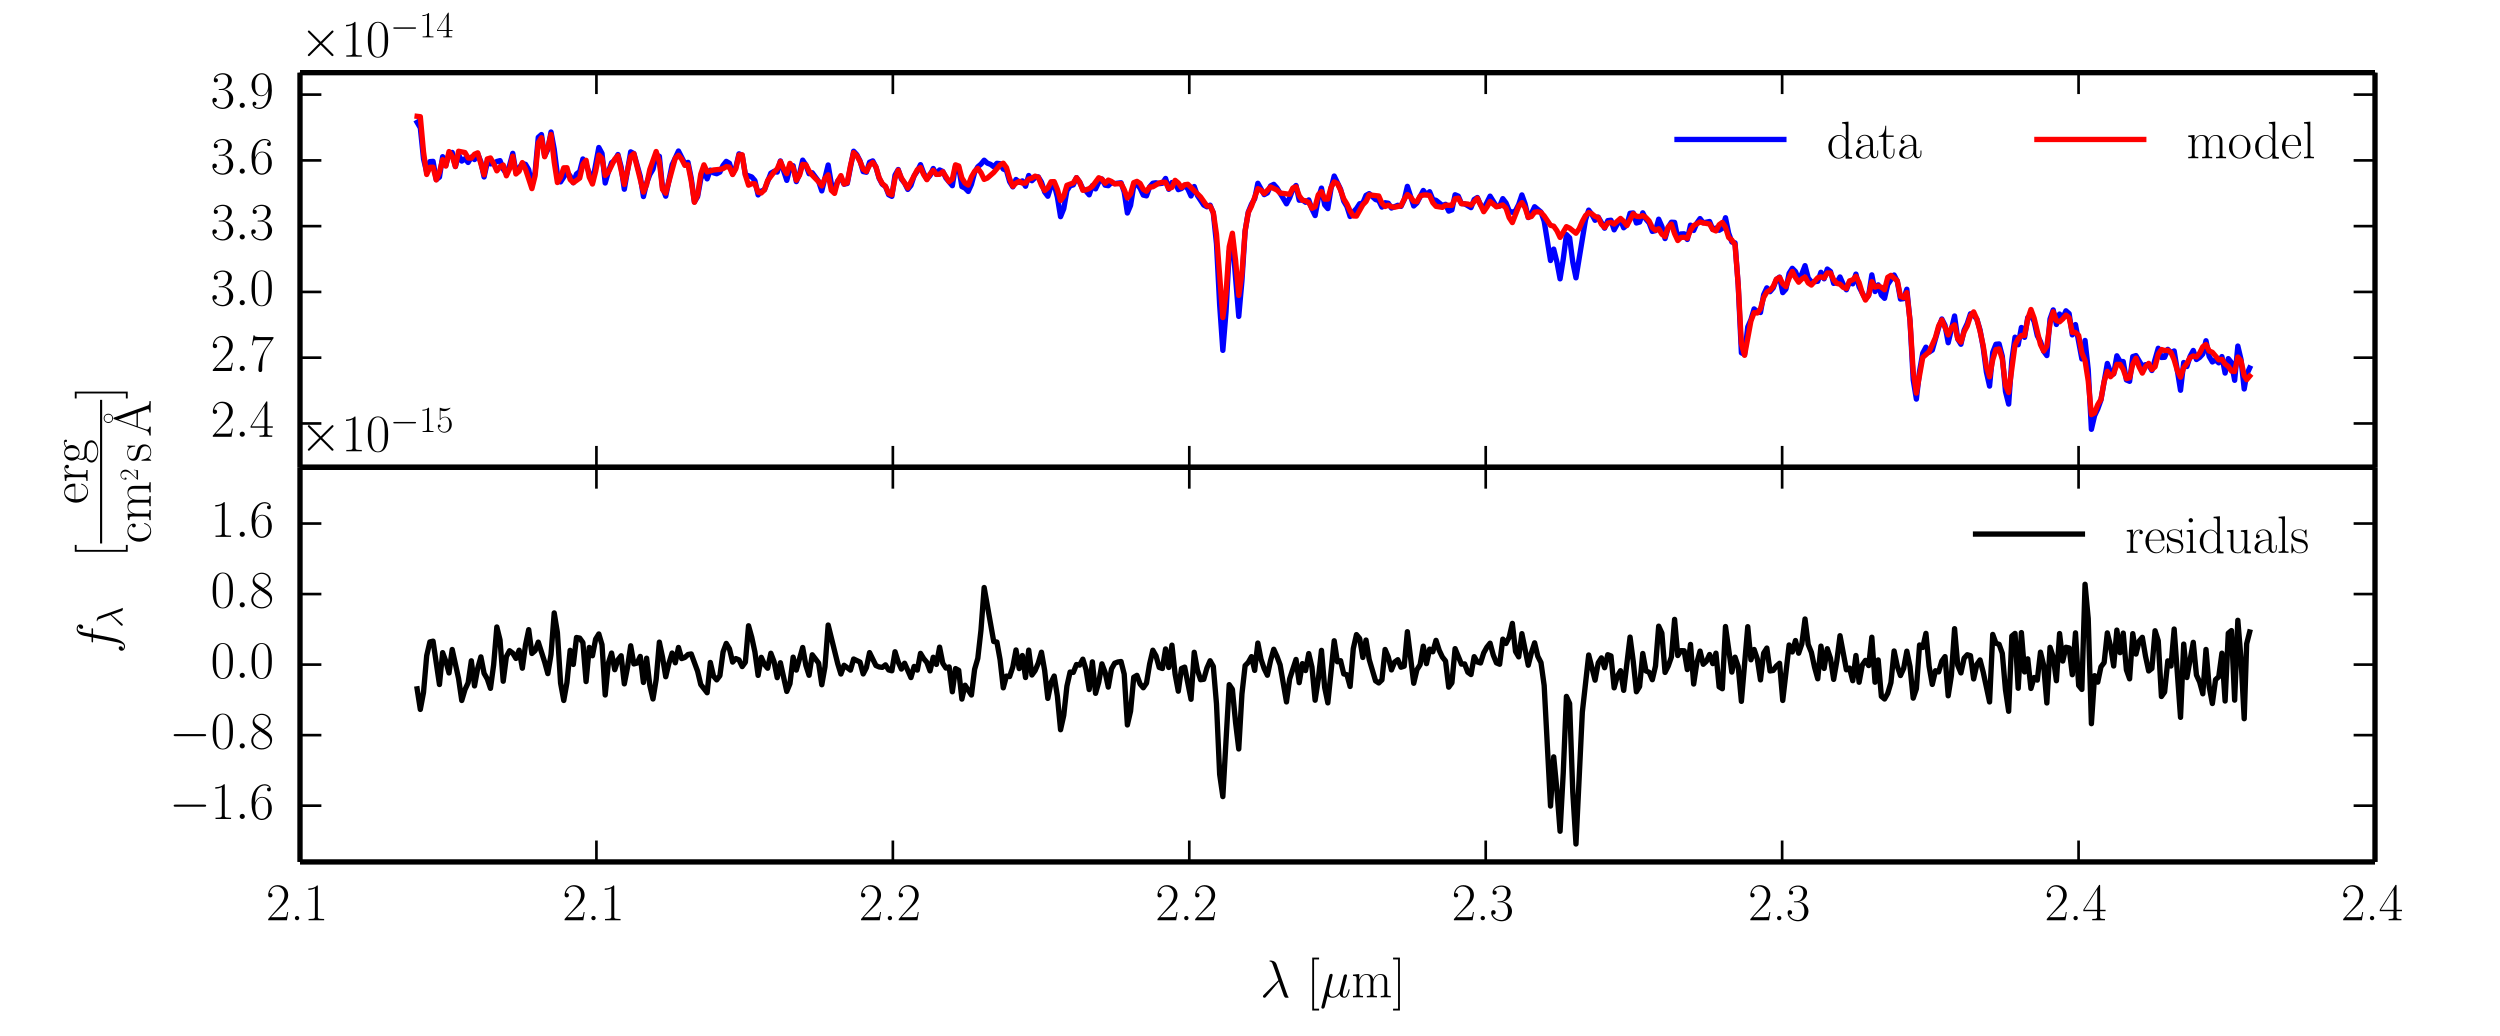 <?xml version="1.0" encoding="utf-8" standalone="no"?>
<!DOCTYPE svg PUBLIC "-//W3C//DTD SVG 1.1//EN"
  "http://www.w3.org/Graphics/SVG/1.1/DTD/svg11.dtd">
<!-- Created with matplotlib (http://matplotlib.org/) -->
<svg height="194pt" version="1.1" viewBox="0 0 468 194" width="468pt" xmlns="http://www.w3.org/2000/svg" xmlns:xlink="http://www.w3.org/1999/xlink">
 <defs>
  <style type="text/css">
*{stroke-linecap:butt;stroke-linejoin:round;}
  </style>
 </defs>
 <g id="figure_1">
  <g id="patch_1">
   <path d="
M0 194.4
L468 194.4
L468 0
L0 0
z
" style="fill:#ffffff;"/>
  </g>
  <g id="axes_1">
   <g id="patch_2">
    <path d="
M56.16 87.48
L444.6 87.48
L444.6 13.608
L56.16 13.608
z
" style="fill:#ffffff;"/>
   </g>
   <g id="line2d_1">
    <path clip-path="url(#p365837b872)" d="
M78.086 22.903
L78.683 23.933
L79.28 29.728
L79.877 32.243
L80.474 30.259
L81.07 30.209
L81.667 33.616
L82.264 33.155
L82.861 29.334
L83.458 30.934
L84.055 28.764
L84.652 28.538
L85.249 31.174
L85.846 28.964
L86.442 30.15
L87.04 29.719
L87.635 30.413
L88.232 29.42
L88.829 29.863
L89.426 28.783
L90.023 30.296
L90.62 33.127
L91.217 30.422
L91.814 30.678
L92.41 30.626
L93.007 30.228
L93.604 30.072
L94.201 31.672
L94.797 32.533
L95.394 30.95
L95.99 28.707
L96.587 32.279
L97.781 30.605
L98.377 30.762
L98.974 31.766
L99.571 34.789
L100.168 32.259
L100.764 25.712
L101.36 25.191
L101.957 29.213
L102.554 27.98
L103.15 24.713
L103.747 27.913
L104.344 32.675
L104.941 34.047
L106.133 32.236
L106.73 32.949
L107.327 34.199
L107.923 32.568
L108.52 32.106
L109.117 29.759
L109.713 30.797
L110.906 34.035
L112.099 27.613
L112.696 28.714
L113.292 34.258
L113.889 32.147
L114.485 30.458
L115.082 30.022
L115.679 28.93
L116.275 31.259
L116.871 35.422
L118.064 28.428
L118.66 28.744
L119.854 33.012
L120.45 36.795
L121.047 34.278
L121.642 32.688
L122.239 31.679
L122.835 29.057
L123.432 29.268
L124.028 35.142
L124.625 36.725
L125.818 30.854
L127.01 28.272
L128.203 30.626
L128.799 30.395
L129.396 33.36
L129.992 37.787
L130.589 36.818
L131.184 33.514
L131.781 31.98
L132.377 33.482
L132.974 31.849
L133.57 32.356
L134.166 32.521
L134.763 32.219
L135.358 30.967
L135.955 30.209
L136.551 30.562
L137.148 32.554
L137.744 31.323
L138.34 28.798
L138.937 29.072
L139.532 32.688
L140.725 33.123
L141.321 33.816
L141.917 36.49
L142.514 35.778
L143.11 35.519
L144.302 32.422
L144.898 32.082
L145.495 32.216
L146.091 30.13
L147.283 33.764
L147.879 31.475
L148.475 31.026
L149.071 33.996
L149.668 32.567
L150.264 29.98
L150.86 30.891
L151.455 32.517
L152.052 32.339
L153.244 33.955
L153.84 35.736
L155.033 30.885
L155.628 34.413
L156.225 35.508
L156.821 33.883
L157.417 33.314
L158.013 34.485
L158.609 34.344
L159.801 28.311
L160.397 28.962
L160.993 30.109
L161.589 32.118
L162.186 32.244
L162.781 30.369
L163.377 30.12
L163.973 31.287
L164.57 33.368
L165.166 34.492
L165.762 34.905
L166.357 36.452
L166.953 36.755
L167.55 32.779
L168.146 31.736
L168.742 33.519
L169.338 34.262
L169.933 35.459
L170.529 34.71
L171.125 32.912
L171.721 32.03
L172.318 30.825
L172.914 32.413
L173.509 33.532
L174.105 32.851
L174.701 31.547
L175.297 32.638
L175.893 31.817
L176.489 32.087
L177.085 33.344
L178.277 34.76
L178.873 31.043
L179.469 31.342
L180.065 34.925
L180.66 35.221
L181.256 35.84
L181.852 34.519
L182.448 32.294
L183.044 31.227
L183.639 30.725
L184.235 29.995
L184.831 30.539
L185.428 30.768
L186.023 31.217
L186.62 30.57
L187.215 30.643
L187.811 31.638
L188.407 31.904
L189.003 34.004
L189.599 34.978
L190.195 33.601
L190.79 34.14
L191.386 33.864
L191.982 34.863
L192.578 32.854
L193.174 33.83
L193.769 33.256
L194.365 33.11
L194.961 34.101
L195.557 35.938
L196.153 36.736
L196.749 34.861
L197.344 34.532
L197.94 36.899
L198.536 40.56
L199.132 39.08
L199.728 35.69
L200.323 34.776
L200.919 34.611
L201.515 33.255
L202.11 34.093
L202.706 35.373
L203.301 35.756
L203.897 36.472
L204.493 34.747
L205.089 35.358
L205.685 34.093
L206.28 33.515
L206.876 34.663
L207.472 34.762
L208.068 34.167
L208.664 34.368
L209.855 34.214
L210.451 35.94
L211.046 39.872
L211.642 38.454
L212.238 34.779
L212.833 34.452
L213.429 35.242
L214.025 36.521
L214.621 36.665
L215.215 34.988
L215.811 34.299
L216.407 34.214
L217.003 34.384
L217.599 34.303
L218.195 33.408
L218.79 35.431
L219.386 34.173
L219.982 34.21
L220.577 35.5
L221.173 35.294
L221.768 34.705
L222.364 35.371
L222.96 36.683
L223.556 34.92
L224.152 36.598
L225.342 38.388
L225.938 38.711
L226.534 38.409
L227.13 39.862
L227.725 45.658
L228.32 57.093
L228.916 65.589
L229.512 58.369
L230.108 47.116
L230.703 44.814
L231.894 59.23
L232.49 52.6
L233.086 43.25
L233.681 39.693
L234.277 38.222
L234.873 37.209
L235.469 34.31
L236.659 36.43
L237.255 36.113
L237.851 34.809
L238.447 34.513
L239.041 35.184
L240.829 38.153
L241.424 37.036
L242.019 35.423
L242.615 34.725
L243.211 37.482
L243.807 37.432
L244.402 37.864
L244.997 37.423
L245.593 39.113
L246.189 40.352
L246.785 37.13
L247.38 35.213
L247.975 38.342
L248.571 39.047
L249.167 35.296
L249.762 32.955
L250.953 35.42
L251.549 37.658
L252.145 38.667
L252.74 40.523
L253.335 39.683
L253.931 39.054
L254.527 38.139
L255.123 37.996
L255.718 36.571
L256.313 36.245
L257.504 37.353
L258.1 37.54
L258.696 38.768
L259.291 37.953
L259.886 38.048
L260.482 38.944
L261.674 38.425
L262.268 38.634
L262.864 37.392
L263.46 34.886
L264.65 38.557
L265.246 37.995
L266.438 35.658
L267.033 36.446
L267.628 35.891
L268.224 37.35
L268.82 37.499
L270.011 38.462
L270.606 38.247
L271.202 39.52
L271.797 39.288
L272.393 36.463
L272.989 36.711
L273.584 38.104
L274.179 38.15
L275.371 38.868
L275.965 37.347
L276.561 36.977
L277.157 38.333
L277.753 39.081
L278.943 36.72
L280.134 38.635
L280.73 38.58
L281.326 37.189
L281.921 37.98
L282.516 39.466
L283.112 39.748
L283.708 39.459
L284.302 38.266
L284.898 36.49
L285.494 38.16
L286.09 40.722
L286.685 39.961
L287.28 38.702
L288.471 39.69
L289.067 41.4
L290.258 48.767
L290.853 46.635
L291.449 49.016
L292.045 52.197
L292.639 48.525
L293.235 43.911
L293.831 44.515
L294.427 49.087
L295.021 52.009
L296.808 41.138
L297.404 39.334
L297.999 40.127
L298.595 41.239
L299.19 40.639
L300.382 42.715
L300.977 41.301
L301.572 41.224
L302.168 43.026
L302.764 41.932
L303.358 41.173
L303.954 42.639
L304.55 42.109
L305.146 39.931
L305.741 39.864
L306.336 41.742
L306.932 41.567
L307.528 39.839
L308.123 41.037
L308.719 41.725
L309.314 43.317
L309.909 43.174
L310.505 41.035
L311.101 42.378
L311.697 44.658
L312.291 42.55
L312.887 41.6
L313.483 41.634
L314.079 44.605
L314.673 43.797
L315.269 43.768
L315.865 44.828
L316.461 42.151
L317.056 43.136
L317.651 41.768
L318.247 40.921
L318.843 41.713
L320.034 41.466
L320.629 42.933
L321.225 42.695
L321.82 43.103
L322.416 42.761
L323.012 40.761
L323.606 43.658
L324.202 45.298
L324.798 45.468
L325.394 53.416
L325.988 66.046
L326.584 66.34
L327.18 61.203
L327.776 59.849
L328.371 57.829
L328.966 58.325
L329.562 58.502
L330.158 55.164
L330.754 53.886
L331.349 54.601
L331.944 53.901
L332.54 52.326
L333.136 51.873
L333.731 54.778
L334.326 54.119
L334.922 51.167
L335.518 50.229
L336.113 50.837
L336.709 52.296
L337.304 51.256
L337.9 49.73
L338.496 52.029
L339.091 52.79
L340.282 52.66
L340.878 50.974
L341.474 52.189
L342.069 50.367
L342.665 50.825
L343.26 53.051
L343.856 52.886
L344.451 51.849
L345.047 53.215
L345.643 54.242
L346.238 52.742
L346.834 53.138
L347.429 51.313
L348.025 53.706
L349.216 55.973
L349.812 55.312
L350.407 51.456
L351.003 54.576
L351.598 53.329
L352.194 55.245
L352.79 55.843
L353.385 53.248
L354.576 51.481
L355.172 52.64
L355.768 55.982
L356.363 55.904
L356.959 54.146
L357.554 60.092
L358.15 71.094
L358.746 74.712
L359.342 69.482
L359.937 66.117
L360.532 64.991
L361.128 65.924
L361.724 65.534
L362.916 61.341
L363.511 59.716
L364.107 60.896
L364.702 64.158
L365.894 59.153
L366.489 63.465
L367.085 64.443
L367.681 61.807
L368.277 60.541
L368.872 58.739
L369.467 59.054
L370.063 59.723
L370.659 61.747
L371.255 65.069
L371.851 69.644
L372.446 72.276
L373.042 65.945
L373.638 64.448
L374.233 64.386
L374.829 66.687
L375.424 73.283
L376.02 75.642
L376.616 67.418
L377.212 63.122
L377.808 64.534
L378.404 61.309
L378.999 63.148
L379.595 59.441
L380.191 59.047
L380.787 60.159
L381.383 62.848
L381.977 63.94
L382.574 65.74
L383.17 66.562
L383.765 59.717
L384.361 58.019
L384.956 60.741
L385.552 58.795
L386.148 59.542
L386.744 58.185
L387.34 58.712
L387.935 62.69
L388.531 60.762
L389.723 67.19
L390.319 63.736
L390.915 69.181
L391.51 80.365
L392.106 77.812
L392.702 76.55
L393.298 74.877
L394.489 68.036
L395.085 69.666
L395.681 69.992
L396.277 66.606
L396.873 67.659
L397.469 67.685
L398.064 71.125
L398.66 71.38
L399.256 66.751
L399.852 66.566
L401.043 68.571
L401.639 68.259
L402.236 68.319
L402.831 69.356
L404.024 65.197
L404.619 66.919
L405.215 66.885
L405.811 65.401
L406.407 66.047
L407.003 65.7
L408.194 73.056
L408.79 67.862
L409.386 68.614
L409.982 66.729
L410.579 65.606
L411.174 67.303
L411.77 66.911
L412.366 66.266
L412.962 63.789
L413.558 66.731
L414.154 67.757
L414.749 67.371
L415.346 67.924
L415.942 66.753
L416.538 69.838
L417.134 67.136
L417.73 67.872
L418.325 71.193
L418.922 64.783
L419.518 67.291
L420.114 72.814
L420.576 70.105
L421.136 68.889
L421.136 68.889" style="fill:none;stroke:#0000ff;stroke-linecap:square;"/>
   </g>
   <g id="line2d_2">
    <path clip-path="url(#p365837b872)" d="
M78.086 21.774
L78.683 21.848
L79.28 28.43
L79.877 32.659
L80.474 31.316
L81.07 31.3
L81.667 33.681
L82.264 32.23
L82.861 29.891
L83.458 31.092
L84.055 28.376
L84.652 29.241
L85.249 31.172
L85.846 28.315
L87.04 28.555
L87.635 29.566
L88.232 29.597
L88.829 28.872
L89.426 28.612
L90.62 32.721
L91.217 29.756
L91.814 29.574
L92.41 30.615
L93.007 31.98
L93.604 31.221
L94.201 30.898
L94.797 32.909
L95.394 31.597
L95.99 29.24
L96.587 32.567
L97.184 32.051
L97.781 30.438
L98.377 31.682
L99.571 35.308
L100.168 32.908
L100.764 26.759
L101.36 25.779
L101.957 29.339
L102.554 27.561
L103.15 25.188
L103.747 30.32
L104.344 34.167
L104.941 33.189
L105.537 31.416
L106.133 31.401
L106.73 33.613
L107.327 34.208
L108.52 33.34
L109.117 30.784
L109.713 30.009
L110.31 33.165
L110.906 34.447
L111.502 32.103
L112.099 29.039
L112.696 29.642
L113.292 32.845
L113.889 32.225
L115.082 29.786
L115.679 29.153
L116.871 34.526
L118.064 29.305
L118.66 28.776
L120.45 35.965
L121.047 34.575
L121.642 31.722
L122.835 28.366
L123.432 30.314
L124.028 35.485
L124.625 36.16
L126.413 29.616
L127.01 29.071
L127.607 29.786
L128.203 30.959
L128.799 30.866
L129.396 33.856
L129.992 37.873
L130.589 36.512
L131.184 32.587
L131.781 30.858
L132.377 32.173
L133.57 31.821
L134.763 31.704
L135.358 31.559
L135.955 31.196
L136.551 31.3
L137.148 32.673
L137.744 31.604
L138.34 29.019
L138.937 28.981
L139.532 32.798
L140.129 34.665
L140.725 34.399
L141.321 34.401
L141.917 35.989
L142.514 36.117
L143.11 35.527
L143.706 33.776
L144.898 32.223
L145.495 31.609
L146.091 30.216
L146.687 31.595
L147.283 32.516
L147.879 30.586
L148.475 31.373
L149.071 33.741
L149.668 32.816
L150.264 30.776
L150.86 30.857
L151.455 32.02
L152.052 32.796
L153.244 34.026
L153.84 34.799
L154.437 33.388
L155.033 32.727
L155.628 35.639
L156.225 36.2
L156.821 33.928
L157.417 32.877
L158.013 34.454
L158.609 34.186
L159.205 31.03
L159.801 28.572
L160.397 29.153
L160.993 30.227
L161.589 31.685
L162.186 32.099
L162.781 30.928
L163.377 30.398
L163.973 31.244
L164.57 33.26
L165.166 34.364
L165.762 34.894
L166.357 36.204
L166.953 36.467
L167.55 33.377
L168.146 31.858
L168.742 33.312
L169.933 35.198
L171.721 31.775
L172.318 31.348
L172.914 32.694
L173.509 33.636
L174.105 32.559
L174.701 31.889
L175.297 32.647
L175.893 32.63
L176.489 32.151
L177.681 34.024
L178.277 33.497
L178.873 30.857
L179.469 31.076
L180.065 33.321
L180.66 34.261
L181.256 34.648
L181.852 33.104
L182.448 32.076
L183.044 31.518
L183.639 32.329
L184.235 33.583
L184.831 33.334
L186.023 32.293
L187.215 30.872
L187.811 30.557
L188.407 31.37
L189.003 33.448
L189.599 34.869
L190.195 34.283
L190.79 33.956
L191.386 34.286
L191.982 34.262
L192.578 33.529
L193.174 33.347
L193.769 32.976
L194.365 33.18
L194.961 34.678
L195.557 35.669
L196.153 35.163
L196.749 34.023
L197.344 34
L197.94 35.436
L198.536 37.529
L199.132 36.714
L199.728 34.687
L200.919 34.248
L201.515 33.26
L202.11 34.071
L202.706 35.626
L203.301 35.526
L203.897 35.312
L204.493 34.876
L205.685 33.275
L206.28 33.55
L206.876 34.302
L207.472 33.716
L208.068 33.966
L208.664 34.432
L209.855 34.358
L210.451 35.498
L211.046 37.063
L211.642 36.287
L212.238 34.191
L212.833 33.952
L213.429 34.338
L214.025 35.444
L214.621 35.802
L215.215 35.021
L215.811 34.968
L217.003 34.255
L217.599 34.123
L218.195 34.137
L218.79 35.299
L219.386 35.078
L219.982 33.763
L220.577 34.263
L221.173 35.114
L221.768 34.588
L222.364 34.501
L224.746 36.869
L225.938 38.552
L226.534 38.589
L227.13 39.779
L227.725 43.831
L228.916 59.446
L229.512 54.899
L230.108 46.184
L230.703 43.663
L231.299 48.722
L231.894 55.303
L232.49 51.233
L233.086 43.203
L233.681 39.798
L234.277 38.593
L235.469 35.312
L236.063 35.613
L236.659 36.241
L237.851 35.001
L239.041 35.569
L239.637 36.135
L241.424 36.371
L242.019 35.208
L242.615 34.965
L243.211 36.642
L243.807 37.478
L244.402 37.589
L244.997 37.937
L245.593 38.998
L246.189 38.695
L246.785 36.448
L247.38 35.876
L247.975 37.281
L248.571 37.267
L249.167 35.08
L249.762 34.065
L250.358 34.351
L250.953 35.603
L251.549 37.224
L252.145 38.197
L252.74 39.506
L253.335 40.426
L253.931 40.45
L255.123 38.33
L255.718 37.714
L256.313 36.481
L258.1 36.686
L258.696 38.057
L259.291 38.656
L259.886 38.398
L260.482 38.698
L261.078 38.792
L262.268 38.513
L262.864 37.319
L263.46 36.417
L264.056 36.905
L264.65 37.689
L265.246 37.756
L265.842 36.708
L266.438 36.516
L267.033 36.491
L267.628 36.611
L268.224 37.947
L268.82 38.628
L270.011 38.816
L270.606 38.414
L271.797 38.441
L272.393 37.206
L272.989 37.096
L273.584 38.127
L274.775 38.194
L275.371 38.407
L276.561 37.1
L277.753 39.628
L278.348 38.771
L278.943 37.717
L280.134 38.717
L281.326 38.374
L281.921 38.963
L282.516 40.741
L283.112 41.666
L284.302 38.627
L284.898 37.932
L285.494 38.885
L286.09 40.694
L286.685 40.522
L287.28 39.716
L287.876 39.647
L288.471 39.786
L289.067 40.429
L290.258 42.183
L290.853 42.341
L291.449 43.187
L292.045 44.441
L293.235 42.431
L293.831 42.707
L295.021 43.659
L295.617 42.825
L296.213 41.446
L296.808 40.362
L297.404 39.782
L297.999 40.04
L298.595 40.515
L299.19 40.723
L299.786 41.986
L300.382 42.57
L300.977 41.762
L301.572 41.628
L302.168 41.945
L303.358 40.89
L303.954 41.441
L304.55 42.215
L305.741 40.017
L306.336 40.479
L306.932 40.547
L307.528 40.356
L308.123 40.742
L308.719 41.369
L309.314 42.615
L309.909 43.106
L310.505 42.824
L311.101 43.847
L311.697 44.294
L312.291 42.483
L312.887 41.956
L313.483 43.739
L314.079 45.028
L314.673 44.447
L315.269 44.414
L315.865 44.597
L316.461 43.091
L317.056 42.233
L318.247 41.55
L318.843 41.729
L320.034 41.936
L320.629 42.979
L321.225 43.228
L321.82 42.07
L322.416 41.639
L323.012 42.533
L323.606 44.451
L324.202 44.95
L324.798 45.813
L325.394 53.325
L325.988 64.336
L326.584 66.513
L327.776 60.073
L328.371 58.532
L328.966 58.591
L329.562 57.792
L330.158 55.699
L330.754 54.655
L331.349 54.306
L331.944 53.63
L332.54 52.261
L333.136 51.936
L333.731 53.11
L334.326 53.66
L334.922 52.081
L335.518 50.819
L336.113 51.958
L336.709 52.827
L337.304 52.222
L337.9 51.853
L338.496 52.967
L339.091 53.36
L340.282 52
L340.878 51.836
L341.474 52.011
L342.069 51.108
L342.665 51.114
L343.26 52.365
L343.856 53.064
L344.451 53.195
L345.047 53.788
L345.643 54.002
L346.238 52.58
L346.834 52.389
L347.429 51.736
L348.025 52.886
L348.62 54.877
L349.216 56.17
L349.812 55.267
L350.407 52.73
L351.003 53.756
L351.598 53.546
L352.194 53.768
L352.79 54.241
L353.385 51.91
L353.981 51.55
L355.172 52.567
L355.768 55.473
L356.363 55.727
L356.959 54.77
L357.554 60.001
L358.15 69.533
L358.746 73.588
L359.937 66.916
L361.128 65.85
L362.32 63.173
L362.916 61.001
L363.511 59.882
L364.702 62.707
L365.298 61.344
L365.894 60.825
L366.489 63.433
L367.085 64.056
L367.681 62.106
L368.277 61.001
L368.872 59.155
L369.467 58.387
L370.063 59.73
L370.659 61.965
L371.255 64.717
L371.851 68.599
L372.446 70.539
L373.042 67.349
L373.638 65.443
L374.233 65.329
L374.829 67.213
L375.424 72.111
L376.02 73.469
L377.212 64.574
L377.808 63.434
L378.404 62.799
L378.999 62.806
L379.595 59.709
L380.191 57.938
L380.787 59.559
L381.977 64.52
L382.574 65.71
L383.17 64.777
L383.765 60.522
L384.361 58.371
L384.956 59.992
L385.552 60.242
L386.148 59.708
L386.744 58.993
L387.34 59.486
L387.935 62.221
L388.531 62.24
L389.127 62.791
L389.723 66.034
L390.319 67.475
L390.915 71.32
L391.51 77.615
L392.106 77.297
L392.702 75.734
L393.298 74.774
L393.894 71.425
L394.489 69.512
L395.085 70.524
L395.681 69.928
L396.277 68.213
L396.873 68.214
L397.469 69.151
L398.064 70.878
L398.66 70.717
L399.256 68.192
L399.852 67.057
L400.448 68.693
L401.043 69.841
L401.639 68.649
L402.236 68.023
L402.831 69.177
L403.428 68.661
L404.024 66.307
L404.619 65.436
L405.215 65.609
L405.811 65.575
L406.407 65.982
L407.003 67.356
L407.598 69.395
L408.194 70.602
L408.79 68.817
L409.386 68.013
L409.982 66.939
L410.579 66.642
L411.174 66.818
L411.77 66.103
L412.366 64.907
L412.962 64.494
L413.558 65.7
L414.154 65.946
L415.346 67.358
L415.942 67.284
L416.538 68.144
L417.134 68.598
L417.73 69.456
L418.325 69.54
L418.922 66.846
L419.518 67.546
L420.114 70.296
L420.576 71.077
L421.136 70.409
L421.136 70.409" style="fill:none;stroke:#ff0000;stroke-linecap:square;"/>
   </g>
   <g id="matplotlib.axis_1">
    <g id="xtick_1">
     <g id="line2d_3">
      <defs>
       <path d="
M0 0
L0 -4" id="mc7db9fdffb" style="stroke:#000000;stroke-width:0.5;"/>
      </defs>
      <g>
       <use style="stroke:#000000;stroke-width:0.5;" x="56.16" xlink:href="#mc7db9fdffb" y="87.48"/>
      </g>
     </g>
     <g id="line2d_4">
      <defs>
       <path d="
M0 0
L0 4" id="m5a7d422ac3" style="stroke:#000000;stroke-width:0.5;"/>
      </defs>
      <g>
       <use style="stroke:#000000;stroke-width:0.5;" x="56.16" xlink:href="#m5a7d422ac3" y="13.608"/>
      </g>
     </g>
    </g>
    <g id="xtick_2">
     <g id="line2d_5">
      <g>
       <use style="stroke:#000000;stroke-width:0.5;" x="111.651" xlink:href="#mc7db9fdffb" y="87.48"/>
      </g>
     </g>
     <g id="line2d_6">
      <g>
       <use style="stroke:#000000;stroke-width:0.5;" x="111.651" xlink:href="#m5a7d422ac3" y="13.608"/>
      </g>
     </g>
    </g>
    <g id="xtick_3">
     <g id="line2d_7">
      <g>
       <use style="stroke:#000000;stroke-width:0.5;" x="167.143" xlink:href="#mc7db9fdffb" y="87.48"/>
      </g>
     </g>
     <g id="line2d_8">
      <g>
       <use style="stroke:#000000;stroke-width:0.5;" x="167.143" xlink:href="#m5a7d422ac3" y="13.608"/>
      </g>
     </g>
    </g>
    <g id="xtick_4">
     <g id="line2d_9">
      <g>
       <use style="stroke:#000000;stroke-width:0.5;" x="222.634" xlink:href="#mc7db9fdffb" y="87.48"/>
      </g>
     </g>
     <g id="line2d_10">
      <g>
       <use style="stroke:#000000;stroke-width:0.5;" x="222.634" xlink:href="#m5a7d422ac3" y="13.608"/>
      </g>
     </g>
    </g>
    <g id="xtick_5">
     <g id="line2d_11">
      <g>
       <use style="stroke:#000000;stroke-width:0.5;" x="278.126" xlink:href="#mc7db9fdffb" y="87.48"/>
      </g>
     </g>
     <g id="line2d_12">
      <g>
       <use style="stroke:#000000;stroke-width:0.5;" x="278.126" xlink:href="#m5a7d422ac3" y="13.608"/>
      </g>
     </g>
    </g>
    <g id="xtick_6">
     <g id="line2d_13">
      <g>
       <use style="stroke:#000000;stroke-width:0.5;" x="333.617" xlink:href="#mc7db9fdffb" y="87.48"/>
      </g>
     </g>
     <g id="line2d_14">
      <g>
       <use style="stroke:#000000;stroke-width:0.5;" x="333.617" xlink:href="#m5a7d422ac3" y="13.608"/>
      </g>
     </g>
    </g>
    <g id="xtick_7">
     <g id="line2d_15">
      <g>
       <use style="stroke:#000000;stroke-width:0.5;" x="389.109" xlink:href="#mc7db9fdffb" y="87.48"/>
      </g>
     </g>
     <g id="line2d_16">
      <g>
       <use style="stroke:#000000;stroke-width:0.5;" x="389.109" xlink:href="#m5a7d422ac3" y="13.608"/>
      </g>
     </g>
    </g>
    <g id="xtick_8">
     <g id="line2d_17">
      <g>
       <use style="stroke:#000000;stroke-width:0.5;" x="444.6" xlink:href="#mc7db9fdffb" y="87.48"/>
      </g>
     </g>
     <g id="line2d_18">
      <g>
       <use style="stroke:#000000;stroke-width:0.5;" x="444.6" xlink:href="#m5a7d422ac3" y="13.608"/>
      </g>
     </g>
    </g>
   </g>
   <g id="matplotlib.axis_2">
    <g id="ytick_1">
     <g id="line2d_19">
      <defs>
       <path d="
M0 0
L4 0" id="md7965d1ba0" style="stroke:#000000;stroke-width:0.5;"/>
      </defs>
      <g>
       <use style="stroke:#000000;stroke-width:0.5;" x="56.16" xlink:href="#md7965d1ba0" y="79.272"/>
      </g>
     </g>
     <g id="line2d_20">
      <defs>
       <path d="
M0 0
L-4 0" id="md9a1c1a7cd" style="stroke:#000000;stroke-width:0.5;"/>
      </defs>
      <g>
       <use style="stroke:#000000;stroke-width:0.5;" x="444.6" xlink:href="#md9a1c1a7cd" y="79.272"/>
      </g>
     </g>
     <g id="text_1">
      <!-- $2.4$ -->
      <defs>
       <path d="
M33.594 64.328
C33.594 66.406 33.5 66.5 31.703 66.5
L2 19.594
L2 17
L27.797 17
L27.797 7.141
C27.797 3.5 27.594 2.5 20.594 2.5
L18.703 2.5
L18.703 0
C21.906 0 27.297 0 30.703 0
C34.094 0 39.5 0 42.703 0
L42.703 2.5
L40.797 2.5
C33.797 2.5 33.594 3.5 33.594 7.141
L33.594 17
L43.797 17
L43.797 19.594
L33.594 19.594
z

M28.094 57.766
L28.094 19.594
L4 19.594
z
" id="CMR17-52"/>
       <path d="
M18.406 4.797
C18.406 7.688 16 9.672 13.594 9.672
C10.703 9.672 8.703 7.281 8.703 4.891
C8.703 2 11.094 0 13.5 0
C16.406 0 18.406 2.391 18.406 4.797" id="CMMI12-58"/>
       <path d="
M41.703 15.453
L39.906 15.453
C38.906 8.375 38.094 7.172 37.703 6.562
C37.203 5.766 30 5.766 28.594 5.766
L9.406 5.766
C13 9.672 20 16.75 28.5 24.953
C34.594 30.734 41.703 37.531 41.703 47.422
C41.703 59.219 32.297 66 21.797 66
C10.797 66 4.094 56.312 4.094 47.344
C4.094 43.438 7 42.938 8.203 42.938
C9.203 42.938 12.203 43.547 12.203 47.031
C12.203 50.109 9.594 51 8.203 51
C7.594 51 7 50.906 6.594 50.703
C8.5 59.219 14.297 63.406 20.406 63.406
C29.094 63.406 34.797 56.516 34.797 47.422
C34.797 38.734 29.703 31.25 24 24.75
L4.094 2.281
L4.094 0
L39.297 0
z
" id="CMR17-50"/>
      </defs>
      <g transform="translate(39.43 81.763)scale(0.1 -0.1)">
       <use transform="scale(0.996)" xlink:href="#CMR17-50"/>
       <use transform="translate(45.69 0.0)scale(0.996)" xlink:href="#CMMI12-58"/>
       <use transform="translate(72.788 0.0)scale(0.996)" xlink:href="#CMR17-52"/>
      </g>
     </g>
    </g>
    <g id="ytick_2">
     <g id="line2d_21">
      <g>
       <use style="stroke:#000000;stroke-width:0.5;" x="56.16" xlink:href="#md7965d1ba0" y="66.96"/>
      </g>
     </g>
     <g id="line2d_22">
      <g>
       <use style="stroke:#000000;stroke-width:0.5;" x="444.6" xlink:href="#md9a1c1a7cd" y="66.96"/>
      </g>
     </g>
     <g id="text_2">
      <!-- $2.7$ -->
      <defs>
       <path d="
M45.094 61.578
L45.094 63.766
L21.594 63.766
C9.906 63.766 9.703 65.078 9.297 67
L7.5 67
L4.594 48.344
L6.406 48.344
C6.703 50.234 7.406 55.312 8.594 57.203
C9.203 58 16.594 58 18.297 58
L40.297 58
L29.203 41.578
C21.797 30.531 16.703 15.609 16.703 2.578
C16.703 1.391 16.703 -2 20.297 -2
C23.906 -2 23.906 1.391 23.906 2.672
L23.906 7.266
C23.906 23.562 26.703 34.312 31.297 41.188
z
" id="CMR17-55"/>
      </defs>
      <g transform="translate(39.43 69.451)scale(0.1 -0.1)">
       <use transform="scale(0.996)" xlink:href="#CMR17-50"/>
       <use transform="translate(45.69 0.0)scale(0.996)" xlink:href="#CMMI12-58"/>
       <use transform="translate(72.788 0.0)scale(0.996)" xlink:href="#CMR17-55"/>
      </g>
     </g>
    </g>
    <g id="ytick_3">
     <g id="line2d_23">
      <g>
       <use style="stroke:#000000;stroke-width:0.5;" x="56.16" xlink:href="#md7965d1ba0" y="54.648"/>
      </g>
     </g>
     <g id="line2d_24">
      <g>
       <use style="stroke:#000000;stroke-width:0.5;" x="444.6" xlink:href="#md9a1c1a7cd" y="54.648"/>
      </g>
     </g>
     <g id="text_3">
      <!-- $3.0$ -->
      <defs>
       <path d="
M42 31.641
C42 37.75 41.906 48.125 37.703 56.109
C34 63.109 28.094 65.594 22.906 65.594
C18.094 65.594 12 63.406 8.203 56.203
C4.203 48.719 3.797 39.438 3.797 31.641
C3.797 25.953 3.906 17.281 7 9.672
C11.297 -0.609 19 -2 22.906 -2
C27.5 -2 34.5 -0.109 38.594 9.375
C41.594 16.281 42 24.359 42 31.641
M22.906 -0.406
C16.5 -0.406 12.703 5.078 11.297 12.688
C10.203 18.562 10.203 27.156 10.203 32.75
C10.203 40.438 10.203 46.828 11.5 52.922
C13.406 61.391 19 64 22.906 64
C27 64 32.297 61.297 34.203 53.125
C35.5 47.438 35.594 40.734 35.594 32.75
C35.594 26.25 35.594 18.266 34.406 12.375
C32.297 1.484 26.406 -0.406 22.906 -0.406" id="CMR17-48"/>
       <path d="
M22.094 33.703
C31 33.703 34.906 25.969 34.906 17.031
C34.906 5 28.5 0.391 22.703 0.391
C17.406 0.391 8.797 3.031 6.094 10.828
C6.594 10.625 7.094 10.625 7.594 10.625
C10 10.625 11.797 12.219 11.797 14.812
C11.797 17.703 9.594 19 7.594 19
C5.906 19 3.297 18.203 3.297 14.469
C3.297 5.234 12.297 -2 22.906 -2
C34 -2 42.5 6.719 42.5 16.953
C42.5 26.672 34.5 33.688 25 34.797
C32.594 36.375 39.906 43.062 39.906 52.016
C39.906 59.688 32 65.297 23 65.297
C13.906 65.297 5.906 59.828 5.906 52.016
C5.906 48.594 8.5 48 9.797 48
C11.906 48 13.703 49.297 13.703 51.891
C13.703 54.469 11.906 55.766 9.797 55.766
C9.406 55.766 8.906 55.766 8.5 55.562
C11.406 61.859 19.297 63 22.797 63
C26.297 63 32.906 61.328 32.906 51.875
C32.906 49.109 32.5 44.188 29.094 39.844
C26.094 36 22.703 36 19.406 35.594
C18.906 35.594 16.594 35.594 16.203 35.594
C15.5 35.484 15.094 35.391 15.094 34.594
C15.094 33.812 15.203 33.703 17.203 33.703
z
" id="CMR17-51"/>
      </defs>
      <g transform="translate(39.43 57.139)scale(0.1 -0.1)">
       <use transform="scale(0.996)" xlink:href="#CMR17-51"/>
       <use transform="translate(45.69 0.0)scale(0.996)" xlink:href="#CMMI12-58"/>
       <use transform="translate(72.788 0.0)scale(0.996)" xlink:href="#CMR17-48"/>
      </g>
     </g>
    </g>
    <g id="ytick_4">
     <g id="line2d_25">
      <g>
       <use style="stroke:#000000;stroke-width:0.5;" x="56.16" xlink:href="#md7965d1ba0" y="42.336"/>
      </g>
     </g>
     <g id="line2d_26">
      <g>
       <use style="stroke:#000000;stroke-width:0.5;" x="444.6" xlink:href="#md9a1c1a7cd" y="42.336"/>
      </g>
     </g>
     <g id="text_4">
      <!-- $3.3$ -->
      <g transform="translate(39.43 44.827)scale(0.1 -0.1)">
       <use transform="scale(0.996)" xlink:href="#CMR17-51"/>
       <use transform="translate(45.69 0.0)scale(0.996)" xlink:href="#CMMI12-58"/>
       <use transform="translate(72.788 0.0)scale(0.996)" xlink:href="#CMR17-51"/>
      </g>
     </g>
    </g>
    <g id="ytick_5">
     <g id="line2d_27">
      <g>
       <use style="stroke:#000000;stroke-width:0.5;" x="56.16" xlink:href="#md7965d1ba0" y="30.024"/>
      </g>
     </g>
     <g id="line2d_28">
      <g>
       <use style="stroke:#000000;stroke-width:0.5;" x="444.6" xlink:href="#md9a1c1a7cd" y="30.024"/>
      </g>
     </g>
     <g id="text_5">
      <!-- $3.6$ -->
      <defs>
       <path d="
M10.594 34
C10.594 57.656 21.797 63 28.297 63
C30.406 63 35.5 62.641 37.5 59
C35.906 59 32.906 59 32.906 55.516
C32.906 52.828 35.094 51.922 36.5 51.922
C37.406 51.922 40.094 52.312 40.094 55.625
C40.094 61.781 35.094 65.297 28.203 65.297
C16.297 65.297 3.797 52.969 3.797 31
C3.797 3.953 15.094 -2 23.094 -2
C32.797 -2 42 6.672 42 20.047
C42 32.516 33.906 41.594 23.703 41.594
C17.594 41.594 13.094 37.609 10.594 30.625
z

M23.094 0.391
C10.797 0.391 10.797 18.75 10.797 22.438
C10.797 29.625 14.203 40 23.5 40
C25.203 40 30.094 40 33.406 33.125
C35.203 29.219 35.203 25.141 35.203 20.141
C35.203 14.75 35.203 10.781 33.094 6.781
C30.906 2.672 27.703 0.391 23.094 0.391" id="CMR17-54"/>
      </defs>
      <g transform="translate(39.43 32.515)scale(0.1 -0.1)">
       <use transform="scale(0.996)" xlink:href="#CMR17-51"/>
       <use transform="translate(45.69 0.0)scale(0.996)" xlink:href="#CMMI12-58"/>
       <use transform="translate(72.788 0.0)scale(0.996)" xlink:href="#CMR17-54"/>
      </g>
     </g>
    </g>
    <g id="ytick_6">
     <g id="line2d_29">
      <g>
       <use style="stroke:#000000;stroke-width:0.5;" x="56.16" xlink:href="#md7965d1ba0" y="17.712"/>
      </g>
     </g>
     <g id="line2d_30">
      <g>
       <use style="stroke:#000000;stroke-width:0.5;" x="444.6" xlink:href="#md9a1c1a7cd" y="17.712"/>
      </g>
     </g>
     <g id="text_6">
      <!-- $3.9$ -->
      <defs>
       <path d="
M35.203 29.125
C35.203 7.25 26.094 0.484 18.594 0.484
C16.297 0.484 10.703 0.484 8.406 4.594
C11 4.188 12.906 5.578 12.906 8.094
C12.906 10.812 10.703 11.703 9.297 11.703
C8.406 11.703 5.703 11.297 5.703 7.906
C5.703 1.109 11.594 -2 18.797 -2
C30.297 -2 42 10.531 42 32.391
C42 59.641 30.797 65.297 23.203 65.297
C13.297 65.297 3.797 56.688 3.797 43.406
C3.797 31.109 11.906 22 22.094 22
C30.5 22 34.203 29.734 35.203 33
z

M22.297 23.594
C19.594 23.594 15.797 24.094 12.703 30.031
C10.594 33.891 10.594 38.453 10.594 43.297
C10.594 49.156 10.594 53.203 13.406 57.562
C14.797 59.641 17.406 63 23.203 63
C35 63 35 45.078 35 41.125
C35 34.094 31.797 23.594 22.297 23.594" id="CMR17-57"/>
      </defs>
      <g transform="translate(39.43 20.203)scale(0.1 -0.1)">
       <use transform="scale(0.996)" xlink:href="#CMR17-51"/>
       <use transform="translate(45.69 0.0)scale(0.996)" xlink:href="#CMMI12-58"/>
       <use transform="translate(72.788 0.0)scale(0.996)" xlink:href="#CMR17-57"/>
      </g>
     </g>
    </g>
    <g id="text_7">
     <!-- $\times10^{-14}$ -->
     <defs>
      <path d="
M38.906 27.891
L18.906 47.797
C17.703 49 17.5 49.188 16.703 49.188
C15.703 49.188 14.703 48.297 14.703 47.188
C14.703 46.5 14.906 46.297 16 45.188
L36 25.094
L16 5
C14.906 3.891 14.703 3.688 14.703 3
C14.703 1.891 15.703 1 16.703 1
C17.5 1 17.703 1.188 18.906 2.391
L38.797 22.297
L59.5 1.594
C59.703 1.5 60.406 1 61 1
C62.203 1 63 1.891 63 3
C63 3.188 63 3.594 62.703 4.094
C62.594 4.297 46.703 20 41.703 25.094
L60 43.391
C60.5 44 62 45.297 62.5 45.891
C62.594 46.094 63 46.5 63 47.188
C63 48.297 62.203 49.188 61 49.188
C60.203 49.188 59.797 48.797 58.703 47.688
z
" id="CMSY10-2"/>
      <path d="
M65.906 23
C67.594 23 69.406 23 69.406 25
C69.406 27 67.594 27 65.906 27
L11.797 27
C10.094 27 8.297 27 8.297 25
C8.297 23 10.094 23 11.797 23
z
" id="CMSY10-0"/>
      <path d="
M26.594 63.312
C26.594 65.406 26.5 65.5 25.094 65.5
C21.203 61.188 15.297 59.797 9.703 59.797
C9.406 59.797 8.906 59.797 8.797 59.609
C8.703 59.391 8.703 59.172 8.703 57
C11.797 57 17 57.594 21 59.984
L21 7.203
C21 3.688 20.797 2.5 12.203 2.5
L9.203 2.5
L9.203 0
C14 0 19 0 23.797 0
C28.594 0 33.594 0 38.406 0
L38.406 2.5
L35.406 2.5
C26.797 2.5 26.594 3.594 26.594 7.156
z
" id="CMR17-49"/>
     </defs>
     <g transform="translate(56.16 10.608)scale(0.1 -0.1)">
      <use transform="scale(0.996)" xlink:href="#CMSY10-2"/>
      <use transform="translate(77.487 0.0)scale(0.996)" xlink:href="#CMR17-49"/>
      <use transform="translate(123.178 0.0)scale(0.996)" xlink:href="#CMR17-48"/>
      <use transform="translate(168.868 36.154)scale(0.697)" xlink:href="#CMSY10-0"/>
      <use transform="translate(223.109 36.154)scale(0.697)" xlink:href="#CMR17-49"/>
      <use transform="translate(255.093 36.154)scale(0.697)" xlink:href="#CMR17-52"/>
     </g>
    </g>
   </g>
   <g id="patch_3">
    <path d="
M56.16 13.608
L444.6 13.608" style="fill:none;stroke:#000000;"/>
   </g>
   <g id="patch_4">
    <path d="
M56.16 87.48
L444.6 87.48" style="fill:none;stroke:#000000;"/>
   </g>
   <g id="patch_5">
    <path d="
M56.16 87.48
L56.16 13.608" style="fill:none;stroke:#000000;"/>
   </g>
   <g id="patch_6">
    <path d="
M444.6 87.48
L444.6 13.608" style="fill:none;stroke:#000000;"/>
   </g>
   <g id="legend_1">
    <g id="line2d_31">
     <path d="
M313.938 26.108
L333.938 26.108" style="fill:none;stroke:#0000ff;stroke-linecap:square;"/>
    </g>
    <g id="line2d_32"/>
    <g id="text_8">
     <!-- data -->
     <defs>
      <path d="
M29.203 67.594
L29.203 65
C35.094 65 36 64.406 36 59.688
L36 36.641
C35.594 37.141 31.5 43.594 23.406 43.594
C13.203 43.594 3.297 34.5 3.297 21.312
C3.297 8.203 12.594 -1 22.406 -1
C30.906 -1 35.297 5.266 35.797 5.938
L35.797 -0.984
L47.906 -0.984
L47.906 2
C42 2 41.094 2.594 41.094 7.391
L41.094 68.688
z

M35.797 11.797
C35.797 8.797 34 6.094 31.703 4.094
C28.297 1.094 24.906 0.594 23 0.594
C20.094 0.594 9.703 2.094 9.703 21.188
C9.703 40.812 21.297 42 23.906 42
C28.5 42 32.203 39.406 34.5 35.797
C35.797 33.703 35.797 33.406 35.797 31.609
z
" id="CMR17-100"/>
      <path d="
M15.094 40
L29.094 40
L29.094 42.578
L15.094 42.578
L15.094 61
L13.297 61
C13.094 50.703 9.594 41.688 1.094 41.688
L1.094 40
L9.797 40
L9.797 12.047
C9.797 10.156 9.797 -1 21.406 -1
C27.297 -1 30.703 4.781 30.703 12.141
L30.703 17.812
L28.906 17.812
L28.906 12.234
C28.906 5.375 26.203 0.797 22 0.797
C19.094 0.797 15.094 2.781 15.094 11.844
z
" id="CMR17-116"/>
      <path d="
M36 25.828
C36 32.375 36 35.844 31.797 39.734
C28.094 43 23.797 44 20.406 44
C12.5 44 6.797 37.609 6.797 30.797
C6.797 27 9.797 27 10.406 27
C11.703 27 14 27.781 14 30.531
C14 33 12.094 34.078 10.406 34.078
C10 34.078 9.5 33.969 9.203 33.875
C11.297 40.5 16.703 42.406 20.203 42.406
C25.203 42.406 30.703 37.953 30.703 29.453
L30.703 25
C24.797 25 17.703 24.203 12.094 21.203
C5.797 17.703 4 12.703 4 8.906
C4 1.203 13 -1 18.297 -1
C23.797 -1 28.906 2.172 31.094 7.984
C31.297 3.641 34.094 -0.281 38.5 -0.281
C40.594 -0.281 45.906 1.094 45.906 8.859
L45.906 14.375
L44.094 14.375
L44.094 8.781
C44.094 2.781 41.406 2 40.094 2
C36 2 36 7.156 36 11.531
z

M30.703 13.594
C30.703 4.953 24.5 0.594 19 0.594
C14 0.594 10.094 4.297 10.094 8.906
C10.094 11.891 11.406 17.188 17.203 20.391
C22 23.094 27.5 23.5 30.703 23.5
z
" id="CMR17-97"/>
     </defs>
     <g transform="translate(341.938 29.608)scale(0.1 -0.1)">
      <use transform="scale(0.996)" xlink:href="#CMR17-100"/>
      <use transform="translate(50.895 0.0)scale(0.996)" xlink:href="#CMR17-97"/>
      <use transform="translate(96.586 0.0)scale(0.996)" xlink:href="#CMR17-116"/>
      <use transform="translate(131.867 0.0)scale(0.996)" xlink:href="#CMR17-97"/>
     </g>
    </g>
    <g id="line2d_33">
     <path d="
M381.31 26.108
L401.31 26.108" style="fill:none;stroke:#ff0000;stroke-linecap:square;"/>
    </g>
    <g id="line2d_34"/>
    <g id="text_9">
     <!-- model -->
     <defs>
      <path d="
M43.094 21.188
C43.094 34 33.797 44 22.906 44
C12 44 2.703 34 2.703 21.188
C2.703 8.609 12 -1 22.906 -1
C33.797 -1 43.094 8.609 43.094 21.188
M22.906 0.797
C18.203 0.797 14.203 3.594 11.906 7.5
C9.406 11.984 9.094 17.594 9.094 22
C9.094 26.203 9.297 31.406 11.906 35.906
C13.906 39.203 17.797 42.406 22.906 42.406
C27.406 42.406 31.203 39.906 33.594 36.406
C36.703 31.703 36.703 25.109 36.703 22
C36.703 18.094 36.5 12.109 33.797 7.297
C31 2.703 26.703 0.797 22.906 0.797" id="CMR17-111"/>
      <path d="
M15.297 68.688
L3.406 67.594
L3.406 65
C9.297 65 10.203 64.406 10.203 59.641
L10.203 6.656
C10.203 2.875 9.797 2.391 3.406 2.391
L3.406 -0.203
C5.797 0 10.203 0 12.703 0
C15.297 0 19.703 0 22.094 -0.203
L22.094 2.391
C15.703 2.391 15.297 2.781 15.297 6.656
z
" id="CMR17-108"/>
      <path d="
M38.094 23
C38.5 23.406 38.5 23.609 38.5 24.625
C38.5 34.969 33.094 44 21.703 44
C11.094 44 2.703 33.891 2.703 21.609
C2.703 8.609 12.203 -1 22.797 -1
C34 -1 38.406 9.469 38.406 11.547
C38.406 12.25 37.797 12.25 37.594 12.25
C36.906 12.25 36.797 12.047 36.406 10.875
C34.203 4.141 28.703 0.797 23.5 0.797
C19.203 0.797 14.906 3.172 12.203 7.5
C9.094 12.547 9.094 18.375 9.094 23
z

M9.203 24.5
C9.906 39.141 17.594 42.406 21.594 42.406
C28.406 42.406 33 35.891 33.094 24.5
z
" id="CMR17-101"/>
      <path d="
M67.594 30.203
C67.594 35.188 66.703 43.594 54.797 43.594
C48 43.594 43.297 39 41.5 33.594
L41.406 33.594
C40.203 41.797 34.297 43.594 28.703 43.594
C20.797 43.594 16.703 37.562 15.203 33.594
L15.094 33.594
L15.094 43.594
L3.297 42.5
L3.297 39.906
C9.203 39.906 10.094 39.297 10.094 34.5
L10.094 6.688
C10.094 2.875 9.703 2.391 3.297 2.391
L3.297 -0.203
C5.703 0 10.094 0 12.703 0
C15.297 0 19.797 0 22.203 -0.203
L22.203 2.391
C15.797 2.391 15.406 2.781 15.406 6.688
L15.406 25.906
C15.406 35.109 21 42 28 42
C35.406 42 36.203 35.406 36.203 30.594
L36.203 6.688
C36.203 2.875 35.797 2.391 29.406 2.391
L29.406 -0.203
C31.797 0 36.203 0 38.797 0
C41.406 0 45.906 0 48.297 -0.203
L48.297 2.391
C41.906 2.391 41.5 2.781 41.5 6.688
L41.5 25.906
C41.5 35.109 47.094 42 54.094 42
C61.5 42 62.297 35.406 62.297 30.594
L62.297 6.688
C62.297 2.875 61.906 2.391 55.5 2.391
L55.5 -0.203
C57.906 0 62.297 0 64.906 0
C67.5 0 72 0 74.406 -0.203
L74.406 2.391
C68 2.391 67.594 2.781 67.594 6.688
z
" id="CMR17-109"/>
     </defs>
     <g transform="translate(409.31 29.608)scale(0.1 -0.1)">
      <use transform="scale(0.996)" xlink:href="#CMR17-109"/>
      <use transform="translate(76.92 0.0)scale(0.996)" xlink:href="#CMR17-111"/>
      <use transform="translate(125.213 0.0)scale(0.996)" xlink:href="#CMR17-100"/>
      <use transform="translate(176.108 0.0)scale(0.996)" xlink:href="#CMR17-101"/>
      <use transform="translate(216.594 0.0)scale(0.996)" xlink:href="#CMR17-108"/>
     </g>
    </g>
   </g>
  </g>
  <g id="axes_2">
   <g id="patch_7">
    <path d="
M56.16 161.352
L444.6 161.352
L444.6 87.48
L56.16 87.48
z
" style="fill:#ffffff;"/>
   </g>
   <g id="line2d_35">
    <path clip-path="url(#pc949900f65)" d="
M78.086 128.956
L78.683 132.802
L79.28 129.635
L79.877 122.744
L80.474 120.166
L81.07 120.029
L82.264 128.139
L82.861 122.175
L83.458 123.782
L84.055 125.975
L84.652 121.588
L85.846 127.026
L86.442 131.128
L87.04 129.096
L87.635 127.819
L88.232 123.706
L88.829 128.401
L89.426 125.103
L90.023 122.97
L90.62 126.049
L91.217 127.091
L91.814 128.858
L92.41 124.459
L93.007 117.372
L93.604 119.796
L94.201 127.527
L94.797 122.905
L95.394 121.817
L95.99 122.274
L96.587 123.26
L97.184 121.719
L97.781 125.087
L98.377 120.716
L98.974 117.874
L99.571 122.331
L100.168 121.807
L100.764 120.207
L101.957 123.911
L102.554 126.102
L103.15 122.508
L103.747 114.739
L104.344 118.413
L104.941 127.869
L105.537 131.125
L106.133 127.773
L106.73 121.746
L107.327 124.383
L107.923 119.339
L108.52 119.454
L109.117 120.293
L109.713 127.586
L110.31 121.202
L110.906 122.758
L111.502 119.648
L112.099 118.68
L112.696 120.686
L113.292 130.1
L113.889 124.105
L114.485 122.255
L115.082 125.367
L115.679 123.519
L116.275 122.757
L116.871 128.016
L117.467 124.947
L118.064 120.89
L118.66 124.287
L119.257 124.128
L119.854 122.885
L120.45 127.753
L121.047 123.219
L121.642 128.299
L122.239 130.846
L122.835 127.194
L123.432 120.208
L124.028 123.037
L124.625 126.685
L125.221 124.167
L125.818 122.25
L126.413 124.072
L127.01 121.203
L127.607 123.289
L128.203 123.076
L128.799 122.521
L129.396 122.421
L130.589 125.649
L131.184 128.144
L132.377 129.679
L132.974 124.015
L133.57 126.569
L134.166 127.272
L134.763 126.487
L135.358 122.036
L135.955 120.449
L136.551 121.45
L137.148 123.941
L137.744 123.284
L138.34 123.526
L138.937 124.783
L139.532 123.972
L140.129 117.144
L140.725 119.286
L141.321 122.063
L141.917 126.428
L142.514 123.055
L143.11 124.384
L143.706 125.092
L144.302 122.292
L144.898 123.85
L145.495 126.859
L146.091 124.069
L147.283 129.435
L147.879 127.989
L148.475 123.021
L149.071 125.442
L150.264 121.212
L150.86 124.555
L151.455 126.413
L152.052 122.577
L153.244 124.128
L153.84 128.182
L154.437 124.814
L155.033 117.007
L156.821 124.237
L157.417 126.173
L158.013 124.539
L159.205 125.447
L159.801 123.37
L160.993 123.942
L161.589 126.158
L162.186 125
L162.781 122.167
L163.973 124.591
L164.57 124.853
L165.166 124.93
L165.762 124.462
L166.357 125.411
L166.953 125.573
L167.55 122.01
L168.146 123.927
L168.742 125.248
L169.338 124.155
L170.529 126.842
L171.125 124.757
L171.721 125.443
L172.318 122.313
L172.914 123.288
L173.509 123.996
L174.105 125.588
L174.701 123.04
L175.297 124.378
L175.893 121.149
L176.489 124.163
L177.085 125.064
L177.681 124.846
L178.277 129.497
L178.873 125.161
L179.469 125.485
L180.065 130.868
L180.66 128.275
L181.852 130.105
L182.448 125.295
L183.044 123.245
L183.639 117.964
L184.235 109.987
L186.023 120.088
L186.62 120.191
L187.215 123.495
L187.811 128.762
L188.407 126.564
L189.003 126.649
L189.599 124.855
L190.195 121.673
L190.79 125.158
L191.386 122.718
L191.982 126.833
L192.578 121.701
L193.174 126.36
L193.769 125.54
L194.365 124.134
L194.961 122.095
L195.557 125.498
L196.153 130.741
L196.749 127.787
L197.344 126.557
L197.94 130.301
L198.536 136.606
L199.132 133.929
L199.728 128.447
L200.323 125.805
L200.919 125.875
L201.515 124.4
L202.11 124.504
L202.706 123.4
L203.301 125.343
L203.897 129.082
L204.493 123.901
L205.089 129.789
L205.685 127.707
L206.28 124.275
L206.876 125.868
L207.472 128.622
L208.068 125.225
L208.664 124.157
L209.26 123.925
L209.855 123.838
L210.451 126.195
L211.046 135.709
L211.642 133.13
L212.238 126.781
L212.833 126.427
L213.429 128.052
L214.025 128.749
L214.621 127.885
L215.215 124.281
L215.811 121.722
L216.407 122.779
L217.003 124.935
L217.599 125.142
L218.195 121.484
L218.79 124.95
L219.386 120.774
L219.982 126.216
L220.577 129.392
L221.173 125.141
L221.768 124.886
L222.96 130.903
L223.556 122.108
L224.152 125.42
L224.746 127.248
L225.342 127.161
L225.938 125.055
L226.534 123.693
L227.13 124.752
L227.725 131.761
L228.32 144.958
L228.916 149.12
L230.108 128.167
L230.703 129.044
L231.299 135.264
L231.894 140.206
L232.49 129.913
L233.086 124.606
L233.681 123.991
L234.277 122.922
L234.873 125.497
L235.469 120.384
L236.063 123.418
L236.659 125.179
L237.255 126.4
L237.851 123.644
L238.447 121.546
L239.041 122.868
L239.637 124.464
L240.829 131.399
L241.424 127.09
L242.615 123.45
L243.211 127.793
L243.807 124.231
L244.402 125.525
L244.997 122.349
L245.593 124.878
L246.189 131.081
L246.785 127.159
L247.38 121.75
L247.975 128.682
L248.571 131.577
L249.762 119.953
L250.358 123.882
L250.953 123.681
L251.549 126.16
L252.145 126.308
L252.74 128.505
L253.335 121.427
L253.931 118.799
L254.527 119.52
L255.123 123.077
L255.718 119.818
L256.313 123.468
L257.504 127.458
L258.1 127.849
L258.696 127.277
L259.291 121.585
L259.886 123.009
L260.482 125.407
L261.078 123.931
L261.674 123.497
L262.268 124.901
L262.864 124.708
L263.46 118.257
L264.65 127.906
L265.246 125.378
L265.842 124.429
L266.438 120.966
L267.033 124.233
L267.628 121.519
L268.224 122.012
L268.82 119.876
L269.415 121.73
L270.011 122.993
L270.606 123.745
L271.202 128.638
L271.797 127.822
L272.393 121.427
L273.584 124.322
L274.179 124.285
L274.775 125.842
L275.371 126.27
L275.965 122.93
L276.561 123.92
L277.157 124.11
L277.753 122.218
L278.348 121.148
L278.943 120.406
L279.539 122.629
L280.134 124.09
L280.73 124.347
L281.326 119.65
L281.921 120.462
L282.516 119.287
L283.112 116.701
L283.708 121.959
L284.302 122.966
L284.898 118.619
L286.09 124.53
L286.685 122.16
L287.28 120.338
L287.876 122.863
L288.471 124.03
L289.067 128.319
L290.258 150.891
L290.853 141.685
L291.449 147.855
L292.045 155.607
L292.639 144.704
L293.235 130.368
L293.831 131.687
L294.427 148.328
L295.021 157.994
L296.213 133.299
L297.404 122.616
L298.595 127.328
L299.19 124.078
L299.786 123.154
L300.382 124.997
L300.977 122.561
L301.572 122.793
L302.168 128.763
L302.764 126.579
L303.358 125.555
L303.954 129.233
L305.146 119.264
L305.741 123.798
L306.336 129.495
L306.932 128.519
L307.528 122.336
L308.123 125.6
L308.719 125.849
L309.314 127.241
L309.909 124.689
L310.505 117.22
L311.101 118.51
L311.697 125.878
L312.291 124.685
L312.887 122.983
L313.483 115.95
L314.079 122.713
L314.673 121.801
L315.269 121.818
L315.865 125.345
L316.461 120.637
L317.056 128.048
L317.651 124.038
L318.247 121.886
L318.843 124.352
L319.438 123.799
L320.034 122.525
L320.629 124.229
L321.225 122.274
L321.82 128.569
L322.416 128.929
L323.012 117.289
L324.202 125.817
L324.798 123.028
L325.394 124.781
L325.988 131.292
L327.18 117.316
L327.776 123.515
L328.371 121.587
L328.966 123.344
L329.562 127.273
L330.158 122.264
L330.754 121.322
L331.349 125.605
L331.944 125.504
L332.54 124.678
L333.136 124.163
L333.731 131.124
L334.922 120.74
L335.518 122.046
L336.113 119.91
L336.709 122.278
L337.304 120.53
L337.9 115.877
L338.496 120.646
L339.091 122.123
L339.687 124.907
L340.282 127.068
L340.878 120.954
L341.474 125.131
L342.069 121.437
L342.665 123.257
L343.26 127.179
L343.856 123.702
L344.451 119.005
L345.643 125.384
L346.238 125.07
L346.834 127.426
L347.429 122.712
L348.025 127.715
L348.62 124.504
L349.216 123.622
L349.812 124.595
L350.407 119.292
L351.003 127.713
L351.598 123.54
L352.194 130.354
L352.79 130.856
L353.385 129.797
L353.981 127.784
L354.576 121.866
L355.172 124.709
L355.768 126.462
L356.363 125.128
L356.959 121.903
L357.554 124.782
L358.15 130.692
L358.746 128.937
L359.342 120.739
L359.937 121.206
L360.532 118.571
L361.128 124.714
L361.724 128.123
L362.32 125.56
L362.916 125.782
L363.511 123.745
L364.107 122.92
L364.702 130.251
L365.298 126.473
L365.894 117.689
L366.489 124.547
L367.085 125.971
L367.681 123.214
L368.277 122.566
L368.872 122.744
L369.467 127.096
L370.063 124.387
L370.659 123.54
L371.255 125.83
L372.446 131.404
L373.042 118.768
L373.638 120.416
L374.233 120.623
L374.829 122.301
L375.424 129.13
L376.02 133.153
L376.616 119.07
L377.212 118.577
L377.808 128.841
L378.404 118.422
L378.999 125.788
L379.595 123.339
L380.191 128.878
L380.787 126.832
L381.383 127.317
L381.977 122.086
L382.574 124.54
L383.17 131.595
L383.765 121.182
L384.361 123.003
L384.956 127.431
L385.552 118.6
L386.148 123.749
L386.744 121.165
L387.34 121.3
L387.935 126.304
L388.531 118.474
L389.127 128.32
L389.723 129.063
L390.319 109.379
L390.915 115.811
L391.51 135.472
L392.106 126.488
L392.702 127.698
L393.298 124.828
L393.894 124.045
L394.489 118.479
L395.085 120.965
L395.681 124.672
L396.277 117.954
L396.873 122.182
L397.469 118.519
L398.064 125.408
L398.66 127.081
L399.256 118.621
L399.852 122.441
L400.448 120.019
L401.043 119.311
L401.639 122.846
L402.236 125.607
L402.831 125.135
L403.428 118.078
L404.024 119.952
L404.619 130.383
L405.215 129.544
L405.811 123.718
L406.407 124.678
L407.003 117.757
L408.194 134.287
L408.79 120.576
L409.386 126.833
L410.579 120.247
L411.174 126.368
L411.77 127.667
L412.366 129.879
L412.962 121.579
L413.558 128.56
L414.154 131.699
L414.749 127.231
L415.346 126.694
L415.942 122.28
L416.538 131.227
L417.134 118.536
L417.73 118.047
L418.325 131.066
L418.922 116.12
L419.518 123.39
L420.114 134.541
L420.576 120.505
L421.136 118.304
L421.136 118.304" style="fill:none;stroke:#000000;stroke-linecap:square;"/>
   </g>
   <g id="matplotlib.axis_3">
    <g id="xtick_9">
     <g id="line2d_36">
      <g>
       <use style="stroke:#000000;stroke-width:0.5;" x="56.16" xlink:href="#mc7db9fdffb" y="161.352"/>
      </g>
     </g>
     <g id="line2d_37">
      <g>
       <use style="stroke:#000000;stroke-width:0.5;" x="56.16" xlink:href="#m5a7d422ac3" y="87.48"/>
      </g>
     </g>
     <g id="text_10">
      <!-- 2.1 -->
      <defs>
       <path d="
M16.594 4.078
C16.594 6.562 14.594 8.156 12.5 8.156
C10.5 8.156 8.406 6.562 8.406 4.078
C8.406 1.594 10.406 0 12.5 0
C14.5 0 16.594 1.594 16.594 4.078" id="CMR17-46"/>
      </defs>
      <g transform="translate(49.795 172.27)scale(0.1 -0.1)">
       <use transform="scale(0.996)" xlink:href="#CMR17-50"/>
       <use transform="translate(45.69 0.0)scale(0.996)" xlink:href="#CMR17-46"/>
       <use transform="translate(70.562 0.0)scale(0.996)" xlink:href="#CMR17-49"/>
      </g>
     </g>
    </g>
    <g id="xtick_10">
     <g id="line2d_38">
      <g>
       <use style="stroke:#000000;stroke-width:0.5;" x="111.651" xlink:href="#mc7db9fdffb" y="161.352"/>
      </g>
     </g>
     <g id="line2d_39">
      <g>
       <use style="stroke:#000000;stroke-width:0.5;" x="111.651" xlink:href="#m5a7d422ac3" y="87.48"/>
      </g>
     </g>
     <g id="text_11">
      <!-- 2.1 -->
      <g transform="translate(105.286 172.27)scale(0.1 -0.1)">
       <use transform="scale(0.996)" xlink:href="#CMR17-50"/>
       <use transform="translate(45.69 0.0)scale(0.996)" xlink:href="#CMR17-46"/>
       <use transform="translate(70.562 0.0)scale(0.996)" xlink:href="#CMR17-49"/>
      </g>
     </g>
    </g>
    <g id="xtick_11">
     <g id="line2d_40">
      <g>
       <use style="stroke:#000000;stroke-width:0.5;" x="167.143" xlink:href="#mc7db9fdffb" y="161.352"/>
      </g>
     </g>
     <g id="line2d_41">
      <g>
       <use style="stroke:#000000;stroke-width:0.5;" x="167.143" xlink:href="#m5a7d422ac3" y="87.48"/>
      </g>
     </g>
     <g id="text_12">
      <!-- 2.2 -->
      <g transform="translate(160.778 172.27)scale(0.1 -0.1)">
       <use transform="scale(0.996)" xlink:href="#CMR17-50"/>
       <use transform="translate(45.69 0.0)scale(0.996)" xlink:href="#CMR17-46"/>
       <use transform="translate(70.562 0.0)scale(0.996)" xlink:href="#CMR17-50"/>
      </g>
     </g>
    </g>
    <g id="xtick_12">
     <g id="line2d_42">
      <g>
       <use style="stroke:#000000;stroke-width:0.5;" x="222.634" xlink:href="#mc7db9fdffb" y="161.352"/>
      </g>
     </g>
     <g id="line2d_43">
      <g>
       <use style="stroke:#000000;stroke-width:0.5;" x="222.634" xlink:href="#m5a7d422ac3" y="87.48"/>
      </g>
     </g>
     <g id="text_13">
      <!-- 2.2 -->
      <g transform="translate(216.269 172.27)scale(0.1 -0.1)">
       <use transform="scale(0.996)" xlink:href="#CMR17-50"/>
       <use transform="translate(45.69 0.0)scale(0.996)" xlink:href="#CMR17-46"/>
       <use transform="translate(70.562 0.0)scale(0.996)" xlink:href="#CMR17-50"/>
      </g>
     </g>
    </g>
    <g id="xtick_13">
     <g id="line2d_44">
      <g>
       <use style="stroke:#000000;stroke-width:0.5;" x="278.126" xlink:href="#mc7db9fdffb" y="161.352"/>
      </g>
     </g>
     <g id="line2d_45">
      <g>
       <use style="stroke:#000000;stroke-width:0.5;" x="278.126" xlink:href="#m5a7d422ac3" y="87.48"/>
      </g>
     </g>
     <g id="text_14">
      <!-- 2.3 -->
      <g transform="translate(271.761 172.27)scale(0.1 -0.1)">
       <use transform="scale(0.996)" xlink:href="#CMR17-50"/>
       <use transform="translate(45.69 0.0)scale(0.996)" xlink:href="#CMR17-46"/>
       <use transform="translate(70.562 0.0)scale(0.996)" xlink:href="#CMR17-51"/>
      </g>
     </g>
    </g>
    <g id="xtick_14">
     <g id="line2d_46">
      <g>
       <use style="stroke:#000000;stroke-width:0.5;" x="333.617" xlink:href="#mc7db9fdffb" y="161.352"/>
      </g>
     </g>
     <g id="line2d_47">
      <g>
       <use style="stroke:#000000;stroke-width:0.5;" x="333.617" xlink:href="#m5a7d422ac3" y="87.48"/>
      </g>
     </g>
     <g id="text_15">
      <!-- 2.3 -->
      <g transform="translate(327.252 172.27)scale(0.1 -0.1)">
       <use transform="scale(0.996)" xlink:href="#CMR17-50"/>
       <use transform="translate(45.69 0.0)scale(0.996)" xlink:href="#CMR17-46"/>
       <use transform="translate(70.562 0.0)scale(0.996)" xlink:href="#CMR17-51"/>
      </g>
     </g>
    </g>
    <g id="xtick_15">
     <g id="line2d_48">
      <g>
       <use style="stroke:#000000;stroke-width:0.5;" x="389.109" xlink:href="#mc7db9fdffb" y="161.352"/>
      </g>
     </g>
     <g id="line2d_49">
      <g>
       <use style="stroke:#000000;stroke-width:0.5;" x="389.109" xlink:href="#m5a7d422ac3" y="87.48"/>
      </g>
     </g>
     <g id="text_16">
      <!-- 2.4 -->
      <g transform="translate(382.744 172.27)scale(0.1 -0.1)">
       <use transform="scale(0.996)" xlink:href="#CMR17-50"/>
       <use transform="translate(45.69 0.0)scale(0.996)" xlink:href="#CMR17-46"/>
       <use transform="translate(70.562 0.0)scale(0.996)" xlink:href="#CMR17-52"/>
      </g>
     </g>
    </g>
    <g id="xtick_16">
     <g id="line2d_50">
      <g>
       <use style="stroke:#000000;stroke-width:0.5;" x="444.6" xlink:href="#mc7db9fdffb" y="161.352"/>
      </g>
     </g>
     <g id="line2d_51">
      <g>
       <use style="stroke:#000000;stroke-width:0.5;" x="444.6" xlink:href="#m5a7d422ac3" y="87.48"/>
      </g>
     </g>
     <g id="text_17">
      <!-- 2.4 -->
      <g transform="translate(438.235 172.27)scale(0.1 -0.1)">
       <use transform="scale(0.996)" xlink:href="#CMR17-50"/>
       <use transform="translate(45.69 0.0)scale(0.996)" xlink:href="#CMR17-46"/>
       <use transform="translate(70.562 0.0)scale(0.996)" xlink:href="#CMR17-52"/>
      </g>
     </g>
    </g>
    <g id="text_18">
     <!-- $\lambda$ [$\mu$m] -->
     <defs>
      <path d="
M30.906 61.953
C28.406 69 20.5 69 19.203 69
C18.594 69 17.5 69 17.5 68
C17.5 67.219 18.094 67.109 18.594 67.016
C20.094 66.812 21.297 66.609 22.906 63.75
C23.906 61.859 34.203 32.172 34.203 31.969
C34.203 31.875 34.094 31.766 33.297 30.969
L7.297 4.859
C6.094 3.656 5.297 2.859 5.297 1.594
C5.297 0.188 6.5 -1 8.094 -1
C8.5 -1 9.594 -0.797 10.203 -0.203
C11.797 1.281 26.094 18.656 35.203 29.391
C37.797 21.609 41 12.453 44.094 4.078
C44.594 2.594 45.094 1.188 46.5 -0.094
C47.5 -1 47.703 -1 50.5 -1
L52.406 -1
C52.797 -1 53.5 -1 53.5 -0.172
C53.5 0.266 53.406 0.359 53 0.781
C52.094 1.875 51.406 3.656 51 4.844
z
" id="CMMI12-21"/>
      <path d="
M14.406 2.188
C16.906 -0.094 20.594 -1 24 -1
C30.406 -1 34.797 3.25 37.094 6.328
C38.094 1.078 42.297 -1 45.797 -1
C48.797 -1 51.203 0.781 53 4.328
C54.594 7.703 56 13.734 56 14.109
C56 14.609 55.594 15 55 15
C54.094 15 54 14.5 53.594 13.031
C52.094 7.203 50.203 1 46.094 1
C43.203 1 43 3.578 43 5.594
C43 7.875 43.906 11.469 44.594 14.469
L47.406 25.234
C47.797 27.141 48.906 31.609 49.406 33.422
C50 35.812 51.094 40.109 51.094 40.5
C51.094 42 49.906 43 48.406 43
C47.5 43 45.406 42.594 44.594 39.609
L37.594 11.875
C37.094 9.875 37.094 9.672 35.797 8.078
C34.594 6.391 30.703 1 24.406 1
C18.797 1 17 5.094 17 9.766
C17 12.672 17.906 16.156 18.297 17.859
L22.797 35.828
C23.297 37.719 24.094 40.906 24.094 41.516
C24.094 43.109 22.797 44 21.5 44
C20.594 44 18.406 43.703 17.594 40.5
L3.094 -17.297
C3 -17.797 2.797 -18.391 2.797 -19
C2.797 -20.5 4 -21.5 5.5 -21.5
C8.406 -21.5 9 -19.188 9.703 -16.406
z
" id="CMMI12-22"/>
      <path d="
M14.297 74.484
L1.406 74.484
L1.406 71
L10.797 71
L10.797 -21.516
L1.406 -21.516
L1.406 -25
L14.297 -25
z
" id="CMR17-93"/>
      <path d="
M23.5 -25
L23.5 -21.516
L14.094 -21.516
L14.094 71
L23.5 71
L23.5 74.484
L10.594 74.484
L10.594 -25
z
" id="CMR17-91"/>
     </defs>
     <g transform="translate(235.894 186.68)scale(0.1 -0.1)">
      <use transform="scale(0.996)" xlink:href="#CMMI12-21"/>
      <use transform="translate(86.98 0.0)scale(0.996)" xlink:href="#CMR17-91"/>
      <use transform="translate(111.851 0.0)scale(0.996)" xlink:href="#CMMI12-22"/>
      <use transform="translate(170.543 0.0)scale(0.996)" xlink:href="#CMR17-109"/>
      <use transform="translate(247.462 0.0)scale(0.996)" xlink:href="#CMR17-93"/>
     </g>
    </g>
   </g>
   <g id="matplotlib.axis_4">
    <g id="ytick_7">
     <g id="line2d_52">
      <g>
       <use style="stroke:#000000;stroke-width:0.5;" x="56.16" xlink:href="#md7965d1ba0" y="150.822"/>
      </g>
     </g>
     <g id="line2d_53">
      <g>
       <use style="stroke:#000000;stroke-width:0.5;" x="444.6" xlink:href="#md9a1c1a7cd" y="150.822"/>
      </g>
     </g>
     <g id="text_19">
      <!-- $-1.6$ -->
      <g transform="translate(31.681 153.313)scale(0.1 -0.1)">
       <use transform="scale(0.996)" xlink:href="#CMSY10-0"/>
       <use transform="translate(77.487 0.0)scale(0.996)" xlink:href="#CMR17-49"/>
       <use transform="translate(123.178 0.0)scale(0.996)" xlink:href="#CMMI12-58"/>
       <use transform="translate(150.275 0.0)scale(0.996)" xlink:href="#CMR17-54"/>
      </g>
     </g>
    </g>
    <g id="ytick_8">
     <g id="line2d_54">
      <g>
       <use style="stroke:#000000;stroke-width:0.5;" x="56.16" xlink:href="#md7965d1ba0" y="137.619"/>
      </g>
     </g>
     <g id="line2d_55">
      <g>
       <use style="stroke:#000000;stroke-width:0.5;" x="444.6" xlink:href="#md9a1c1a7cd" y="137.619"/>
      </g>
     </g>
     <g id="text_20">
      <!-- $-0.8$ -->
      <defs>
       <path d="
M27.203 35.375
C33.5 38.562 39.906 43.328 39.906 50.984
C39.906 60.031 31.094 65.297 23 65.297
C13.906 65.297 5.906 58.734 5.906 49.688
C5.906 47.203 6.5 42.922 10.406 39.141
C11.406 38.156 15.594 35.172 18.297 33.281
C13.797 30.984 3.297 25.531 3.297 14.594
C3.297 4.359 13.094 -2 22.797 -2
C33.5 -2 42.5 5.656 42.5 15.797
C42.5 24.844 36.406 29.031 32.406 31.703
z

M14.094 44.125
C13.297 44.625 9.297 47.703 9.297 52.375
C9.297 58.438 15.594 63 22.797 63
C30.703 63 36.5 57.453 36.5 50.984
C36.5 41.734 26.094 36.469 25.594 36.469
C25.5 36.469 25.406 36.469 24.594 37.078
z

M32.5 23.734
C34 22.641 38.797 19.375 38.797 13.297
C38.797 5.953 31.406 0.391 23 0.391
C13.906 0.391 7 6.844 7 14.688
C7 22.547 13.094 29.094 20 32.188
z
" id="CMR17-56"/>
      </defs>
      <g transform="translate(31.681 140.11)scale(0.1 -0.1)">
       <use transform="scale(0.996)" xlink:href="#CMSY10-0"/>
       <use transform="translate(77.487 0.0)scale(0.996)" xlink:href="#CMR17-48"/>
       <use transform="translate(123.178 0.0)scale(0.996)" xlink:href="#CMMI12-58"/>
       <use transform="translate(150.275 0.0)scale(0.996)" xlink:href="#CMR17-56"/>
      </g>
     </g>
    </g>
    <g id="ytick_9">
     <g id="line2d_56">
      <g>
       <use style="stroke:#000000;stroke-width:0.5;" x="56.16" xlink:href="#md7965d1ba0" y="124.416"/>
      </g>
     </g>
     <g id="line2d_57">
      <g>
       <use style="stroke:#000000;stroke-width:0.5;" x="444.6" xlink:href="#md9a1c1a7cd" y="124.416"/>
      </g>
     </g>
     <g id="text_21">
      <!-- $0.0$ -->
      <g transform="translate(39.43 126.907)scale(0.1 -0.1)">
       <use transform="scale(0.996)" xlink:href="#CMR17-48"/>
       <use transform="translate(45.69 0.0)scale(0.996)" xlink:href="#CMMI12-58"/>
       <use transform="translate(72.788 0.0)scale(0.996)" xlink:href="#CMR17-48"/>
      </g>
     </g>
    </g>
    <g id="ytick_10">
     <g id="line2d_58">
      <g>
       <use style="stroke:#000000;stroke-width:0.5;" x="56.16" xlink:href="#md7965d1ba0" y="111.213"/>
      </g>
     </g>
     <g id="line2d_59">
      <g>
       <use style="stroke:#000000;stroke-width:0.5;" x="444.6" xlink:href="#md9a1c1a7cd" y="111.213"/>
      </g>
     </g>
     <g id="text_22">
      <!-- $0.8$ -->
      <g transform="translate(39.43 113.704)scale(0.1 -0.1)">
       <use transform="scale(0.996)" xlink:href="#CMR17-48"/>
       <use transform="translate(45.69 0.0)scale(0.996)" xlink:href="#CMMI12-58"/>
       <use transform="translate(72.788 0.0)scale(0.996)" xlink:href="#CMR17-56"/>
      </g>
     </g>
    </g>
    <g id="ytick_11">
     <g id="line2d_60">
      <g>
       <use style="stroke:#000000;stroke-width:0.5;" x="56.16" xlink:href="#md7965d1ba0" y="98.01"/>
      </g>
     </g>
     <g id="line2d_61">
      <g>
       <use style="stroke:#000000;stroke-width:0.5;" x="444.6" xlink:href="#md9a1c1a7cd" y="98.01"/>
      </g>
     </g>
     <g id="text_23">
      <!-- $1.6$ -->
      <g transform="translate(39.43 100.501)scale(0.1 -0.1)">
       <use transform="scale(0.996)" xlink:href="#CMR17-49"/>
       <use transform="translate(45.69 0.0)scale(0.996)" xlink:href="#CMMI12-58"/>
       <use transform="translate(72.788 0.0)scale(0.996)" xlink:href="#CMR17-54"/>
      </g>
     </g>
    </g>
    <g id="text_24">
     <!-- $\times10^{-15}$ -->
     <defs>
      <path d="
M11.406 57.688
C12.406 57.281 16.5 56 20.703 56
C30 56 35.094 61.016 38 63.922
C38 64.734 38 65.25 37.406 65.25
C37.297 65.25 37.094 65.25 36.297 64.828
C32.797 63.312 28.703 62.078 23.703 62.078
C20.703 62.078 16.203 62.5 11.297 64.734
C10.203 65.25 10 65.25 9.906 65.25
C9.406 65.25 9.297 65.141 9.297 63.156
L9.297 34.281
C9.297 32.5 9.297 32 10.297 32
C10.797 32 11 32.203 11.5 32.906
C14.703 37.484 19.094 39.406 24.094 39.406
C27.594 39.406 35.094 37.219 35.094 20.141
C35.094 16.953 35.094 11.172 32.094 6.578
C29.594 2.484 25.703 0.391 21.406 0.391
C14.797 0.391 8.094 5 6.297 12.719
C6.703 12.609 7.5 12.422 7.906 12.422
C9.203 12.422 11.703 13.125 11.703 16.219
C11.703 18.906 9.797 20 7.906 20
C5.594 20 4.094 18.594 4.094 15.797
C4.094 7.094 11 -2 21.594 -2
C31.906 -2 41.703 6.875 41.703 19.75
C41.703 31.719 33.906 41 24.203 41
C19.094 41 14.797 39.094 11.406 35.453
z
" id="CMR17-53"/>
     </defs>
     <g transform="translate(56.16 84.48)scale(0.1 -0.1)">
      <use transform="scale(0.996)" xlink:href="#CMSY10-2"/>
      <use transform="translate(77.487 0.0)scale(0.996)" xlink:href="#CMR17-49"/>
      <use transform="translate(123.178 0.0)scale(0.996)" xlink:href="#CMR17-48"/>
      <use transform="translate(168.868 36.154)scale(0.697)" xlink:href="#CMSY10-0"/>
      <use transform="translate(223.109 36.154)scale(0.697)" xlink:href="#CMR17-49"/>
      <use transform="translate(255.093 36.154)scale(0.697)" xlink:href="#CMR17-53"/>
     </g>
    </g>
   </g>
   <g id="patch_8">
    <path d="
M56.16 87.48
L444.6 87.48" style="fill:none;stroke:#000000;"/>
   </g>
   <g id="patch_9">
    <path d="
M56.16 161.352
L444.6 161.352" style="fill:none;stroke:#000000;"/>
   </g>
   <g id="patch_10">
    <path d="
M56.16 161.352
L56.16 87.48" style="fill:none;stroke:#000000;"/>
   </g>
   <g id="patch_11">
    <path d="
M444.6 161.352
L444.6 87.48" style="fill:none;stroke:#000000;"/>
   </g>
   <g id="legend_2">
    <g id="line2d_62">
     <path d="
M369.825 99.98
L389.825 99.98" style="fill:none;stroke:#000000;stroke-linecap:square;"/>
    </g>
    <g id="line2d_63"/>
    <g id="text_25">
     <!-- residuals -->
     <defs>
      <path d="
M30.906 42.109
C30.906 43.906 30.797 44 30.203 44
C29.797 44 29.703 43.906 28.5 42.422
C28.203 42.016 27.297 41.016 27 40.625
C23.797 44 19.297 44 17.594 44
C6.5 44 2.5 38.172 2.5 32.375
C2.5 23.344 12.703 21.25 15.594 20.641
C21.906 19.344 24.094 18.938 26.203 17.125
C27.5 15.938 29.703 13.734 29.703 10.125
C29.703 5.906 27.297 0.5 18.094 0.5
C9.406 0.5 6.297 7.062 4.5 15.828
C4.203 17.219 4.203 17.328 3.406 17.328
C2.594 17.328 2.5 17.219 2.5 15.234
L2.5 0.891
C2.5 -0.891 2.594 -1 3.203 -1
C3.703 -1 3.797 -0.891 4.297 -0.094
C4.906 0.797 6.406 3.188 7 4.188
C9 1.547 12.5 -1 18.094 -1
C28 -1 33.297 4.406 33.297 12.234
C33.297 17.344 30.594 20.062 29.297 21.25
C26.297 24.375 22.797 25.062 18.594 25.859
C13.094 27.078 6.094 28.469 6.094 34.594
C6.094 37.188 7.5 42.719 17.594 42.719
C28.297 42.719 28.906 32.75 29.094 29.562
C29.203 29.078 29.703 28.969 30 28.969
C30.906 28.969 30.906 29.281 30.906 30.969
z
" id="CMR17-115"/>
      <path d="
M15.5 61.078
C15.5 63.266 13.703 65.156 11.406 65.156
C9.203 65.156 7.297 63.375 7.297 61.078
C7.297 58.891 9.094 57 11.406 57
C13.594 57 15.5 58.797 15.5 61.078
M3.797 42.281
L3.797 39.703
C9.406 39.703 10.203 39.094 10.203 34.328
L10.203 6.672
C10.203 2.875 9.797 2.391 3.406 2.391
L3.406 -0.203
C5.797 0 10.094 0 12.594 0
C15 0 19.094 0 21.406 -0.203
L21.406 2.391
C15.5 2.391 15.297 2.984 15.297 6.562
L15.297 43.375
z
" id="CMR17-105"/>
      <path d="
M29.406 42.078
L29.406 39.5
C35.297 39.5 36.203 38.891 36.203 34.156
L36.203 16.125
C36.203 7.812 31.703 0.594 24.297 0.594
C16.094 0.594 15.406 5.438 15.406 10.594
L15.406 43.172
L3.297 42.078
L3.297 39.5
C7.297 39.5 10 39.5 10.094 35.531
L10.094 16.531
C10.094 9.891 10.094 5.641 12.703 2.859
C14 1.578 16.5 -1 23.703 -1
C32.203 -1 35.5 6.359 36.297 8.5
L36.406 8.5
L36.406 -0.984
L48.297 -0.984
L48.297 2
C42.406 2 41.5 2.594 41.5 7.391
L41.5 43.172
z
" id="CMR17-117"/>
      <path d="
M15 23.391
C15 33 19.094 42 26.594 42
C27.297 42 28 41.906 28.703 41.594
C28.703 41.594 26.5 40.891 26.5 38.312
C26.5 35.906 28.406 34.906 29.906 34.906
C31.094 34.906 33.297 35.609 33.297 38.406
C33.297 41.609 30.094 43.594 26.703 43.594
C19.094 43.594 15.797 36.203 14.797 32.703
L14.703 32.703
L14.703 43.594
L3.094 42.5
L3.094 39.906
C9 39.906 9.906 39.297 9.906 34.5
L9.906 6.688
C9.906 2.875 9.5 2.391 3.094 2.391
L3.094 -0.203
C5.5 0 10.094 0 12.703 0
C15.594 0 20.703 0 23.406 -0.203
L23.406 2.391
C16.203 2.391 15 2.391 15 6.875
z
" id="CMR17-114"/>
     </defs>
     <g transform="translate(397.825 103.48)scale(0.1 -0.1)">
      <use transform="scale(0.996)" xlink:href="#CMR17-114"/>
      <use transform="translate(35.281 0.0)scale(0.996)" xlink:href="#CMR17-101"/>
      <use transform="translate(75.766 0.0)scale(0.996)" xlink:href="#CMR17-115"/>
      <use transform="translate(111.568 0.0)scale(0.996)" xlink:href="#CMR17-105"/>
      <use transform="translate(136.439 0.0)scale(0.996)" xlink:href="#CMR17-100"/>
      <use transform="translate(187.334 0.0)scale(0.996)" xlink:href="#CMR17-117"/>
      <use transform="translate(238.23 0.0)scale(0.996)" xlink:href="#CMR17-97"/>
      <use transform="translate(283.92 0.0)scale(0.996)" xlink:href="#CMR17-108"/>
      <use transform="translate(308.791 0.0)scale(0.996)" xlink:href="#CMR17-115"/>
     </g>
    </g>
   </g>
  </g>
  <g id="text_26">
   <!-- $f_\lambda \quad [\frac{\textrm{erg}}{\textrm{cm}^2 \, \textrm{s} \, \textrm{\AA}}]$ -->
   <defs>
    <path d="
M43.297 61.812
C43.297 66.797 39.297 70.594 34.594 70.594
C29.906 70.594 25.906 66.797 25.906 61.812
C25.906 56.797 29.906 53 34.594 53
C39.297 53 43.297 56.797 43.297 61.812
M34.594 54.594
C30.406 54.594 27.703 57.188 27.703 61.812
C27.703 66.5 30.5 69 34.594 69
C38.797 69 41.5 66.406 41.5 61.812
C41.5 57.094 38.703 54.594 34.594 54.594" id="CMR17-23"/>
    <path d="
M36.297 68.406
C35.797 69.703 35.594 70 34.594 70
C33.594 70 33.406 69.703 32.906 68.406
L11.703 8.844
C9.797 3.484 5.797 2.391 2.297 2.391
L2.297 -0.203
C4.094 0 8.094 0 10 0
C12.5 0 16.5 0 18.906 -0.203
L18.906 2.391
C14.203 2.391 13.5 5.641 13.5 6.859
C13.5 7.766 13.703 8.281 13.906 8.891
L19.203 24
L45.406 24
L51.406 6.906
C51.906 5.703 51.906 5.5 51.906 5.109
C51.906 2.391 47.594 2.391 45.703 2.391
L45.703 0
C48.594 0 53.797 0 56.906 0
C59.5 0 64.5 0 66.906 -0.203
L66.906 2.391
C61.594 2.391 59.797 2.391 58.5 6.047
z

M32.297 60.531
L44.5 26.594
L20.094 26.594
z
" id="CMR17-65"/>
    <path d="
M34.906 35
C33 35 30.203 35 30.203 31.516
C30.203 28.719 32.5 27.922 33.797 27.922
C34.5 27.922 37.406 28.234 37.406 31.625
C37.406 38.547 30.594 43.797 22.906 43.797
C12.297 43.797 3.297 34.031 3.297 21.297
C3.297 8.062 12.703 -1 22.906 -1
C35.297 -1 38.406 10.594 38.406 11.688
C38.406 12.094 38.297 12.391 37.594 12.391
C36.906 12.391 36.797 12.297 36.406 10.984
C33.797 2.812 28.094 0.797 23.797 0.797
C17.406 0.797 9.703 6.672 9.703 21.391
C9.703 36.531 17.094 42 23 42
C26.906 42 32.703 40.203 34.906 35" id="CMR17-99"/>
    <path d="
M11.094 18.188
C13 16.688 16.297 15 20.297 15
C28.203 15 35 21.203 35 29.5
C35 32.094 34.203 36.094 31.203 39.203
C34 42.062 38.094 43 40.406 43
C40.797 43 41.406 43 41.906 42.766
C41.5 42.672 40.594 42.281 40.594 40.734
C40.594 39.484 41.5 38.609 42.797 38.609
C44.297 38.609 45.094 39.578 45.094 40.844
C45.094 42.672 43.594 44.594 40.406 44.594
C36.406 44.594 32.906 42.781 30.094 40.312
C27.094 43.016 23.5 44 20.297 44
C12.406 44 5.594 37.797 5.594 29.5
C5.594 23.781 8.906 20.188 9.906 19.188
C6.906 15.688 6.906 11.609 6.906 11.109
C6.906 8.516 7.906 4.719 11.297 2.625
C6.094 1.328 2 -2.641 2 -7.594
C2 -14.734 11.5 -20 22.906 -20
C33.906 -20 43.797 -14.938 43.797 -7.484
C43.797 6 29 6 21.297 6
C19 6 14.906 6 14.406 6.109
C11.297 6.609 9.203 9.406 9.203 12.891
C9.203 13.781 9.203 16 11.094 18.188
M20.297 16.688
C11.5 16.688 11.5 27.5 11.5 29.516
C11.5 31.5 11.5 42.312 20.297 42.312
C29.094 42.312 29.094 31.5 29.094 29.516
C29.094 27.5 29.094 16.688 20.297 16.688
M22.906 -18.297
C12.906 -18.297 6 -13.047 6 -7.594
C6 -4.516 7.703 -1.641 9.906 -0.062
C12.406 1.625 13.406 1.625 20.203 1.625
C28.406 1.625 39.797 1.625 39.797 -7.594
C39.797 -13.047 32.906 -18.297 22.906 -18.297" id="CMR17-103"/>
    <path d="
M44.594 40.094
C46.594 40.094 47.406 40.094 47.406 42
C47.406 43 46.594 43 44.797 43
L36.703 43
C38.594 53.578 40 60.891 40.797 64.172
C41.406 66.641 43.5 69 46.094 69
C48.203 69 50.297 68.094 51.297 67.156
C47.406 66.75 46.203 63.781 46.203 62.016
C46.203 59.953 47.703 58.734 49.594 58.734
C51.594 58.734 54.594 60.469 54.594 64.359
C54.594 68.641 50.406 71 46 71
C41.703 71 37.5 67.719 35.5 63.719
C33.703 60.125 32.703 56.438 30.406 43
L23.703 43
C21.797 43 20.797 43 20.797 41.203
C20.797 40.094 21.406 40.094 23.406 40.094
L29.797 40.094
C28 30.875 23.906 8.469 21.594 -2.141
C19.906 -10.766 18.406 -18 13.406 -18
C13.094 -18 10.203 -18 8.406 -16.109
C13.5 -15.703 13.5 -11.344 13.5 -11.25
C13.5 -9.266 12 -8.078 10.094 -8.078
C8.094 -8.078 5.094 -9.766 5.094 -13.547
C5.094 -17.812 9.5 -20 13.406 -20
C23.594 -20 27.797 -1.844 28.906 3.109
C30.703 10.75 35.594 37.125 36.094 40.094
z
" id="CMMI12-102"/>
   </defs>
   <g transform="translate(28.205 122.326)rotate(-90.0)scale(0.1 -0.1)">
    <use transform="translate(0.0 67.875)scale(0.996)" xlink:href="#CMMI12-102"/>
    <use transform="translate(48.083 52.931)scale(0.697)" xlink:href="#CMMI12-21"/>
    <use transform="translate(179.795 67.875)scale(0.996)" xlink:href="#CMR17-91"/>
    <use transform="translate(279.567 118.137)scale(0.996)" xlink:href="#CMR17-101"/>
    <use transform="translate(320.053 118.137)scale(0.996)" xlink:href="#CMR17-114"/>
    <use transform="translate(355.334 118.137)scale(0.996)" xlink:href="#CMR17-103"/>
    <use transform="translate(205.862 0.0)scale(0.996)" xlink:href="#CMR17-99"/>
    <use transform="translate(246.347 0.0)scale(0.996)" xlink:href="#CMR17-109"/>
    <use transform="translate(323.267 23.655)scale(0.498)" xlink:href="#CMR17-50"/>
    <use transform="translate(358.233 0.0)scale(0.996)" xlink:href="#CMR17-115"/>
    <use transform="translate(405.658 17.619)scale(0.996)" xlink:href="#CMR17-23"/>
    <use transform="translate(405.658 0.0)scale(0.996)" xlink:href="#CMR17-65"/>
    <use transform="translate(475.926 67.875)scale(0.996)" xlink:href="#CMR17-93"/>
    <path d="
M205.862 90.789
L474.73 90.789
L474.73 94.774
L205.862 94.774
L205.862 90.789
z
"/>
   </g>
  </g>
 </g>
 <defs>
  <clipPath id="pc949900f65">
   <rect height="73.872" width="388.44" x="56.16" y="87.48"/>
  </clipPath>
  <clipPath id="p365837b872">
   <rect height="73.872" width="388.44" x="56.16" y="13.608"/>
  </clipPath>
 </defs>
</svg>
